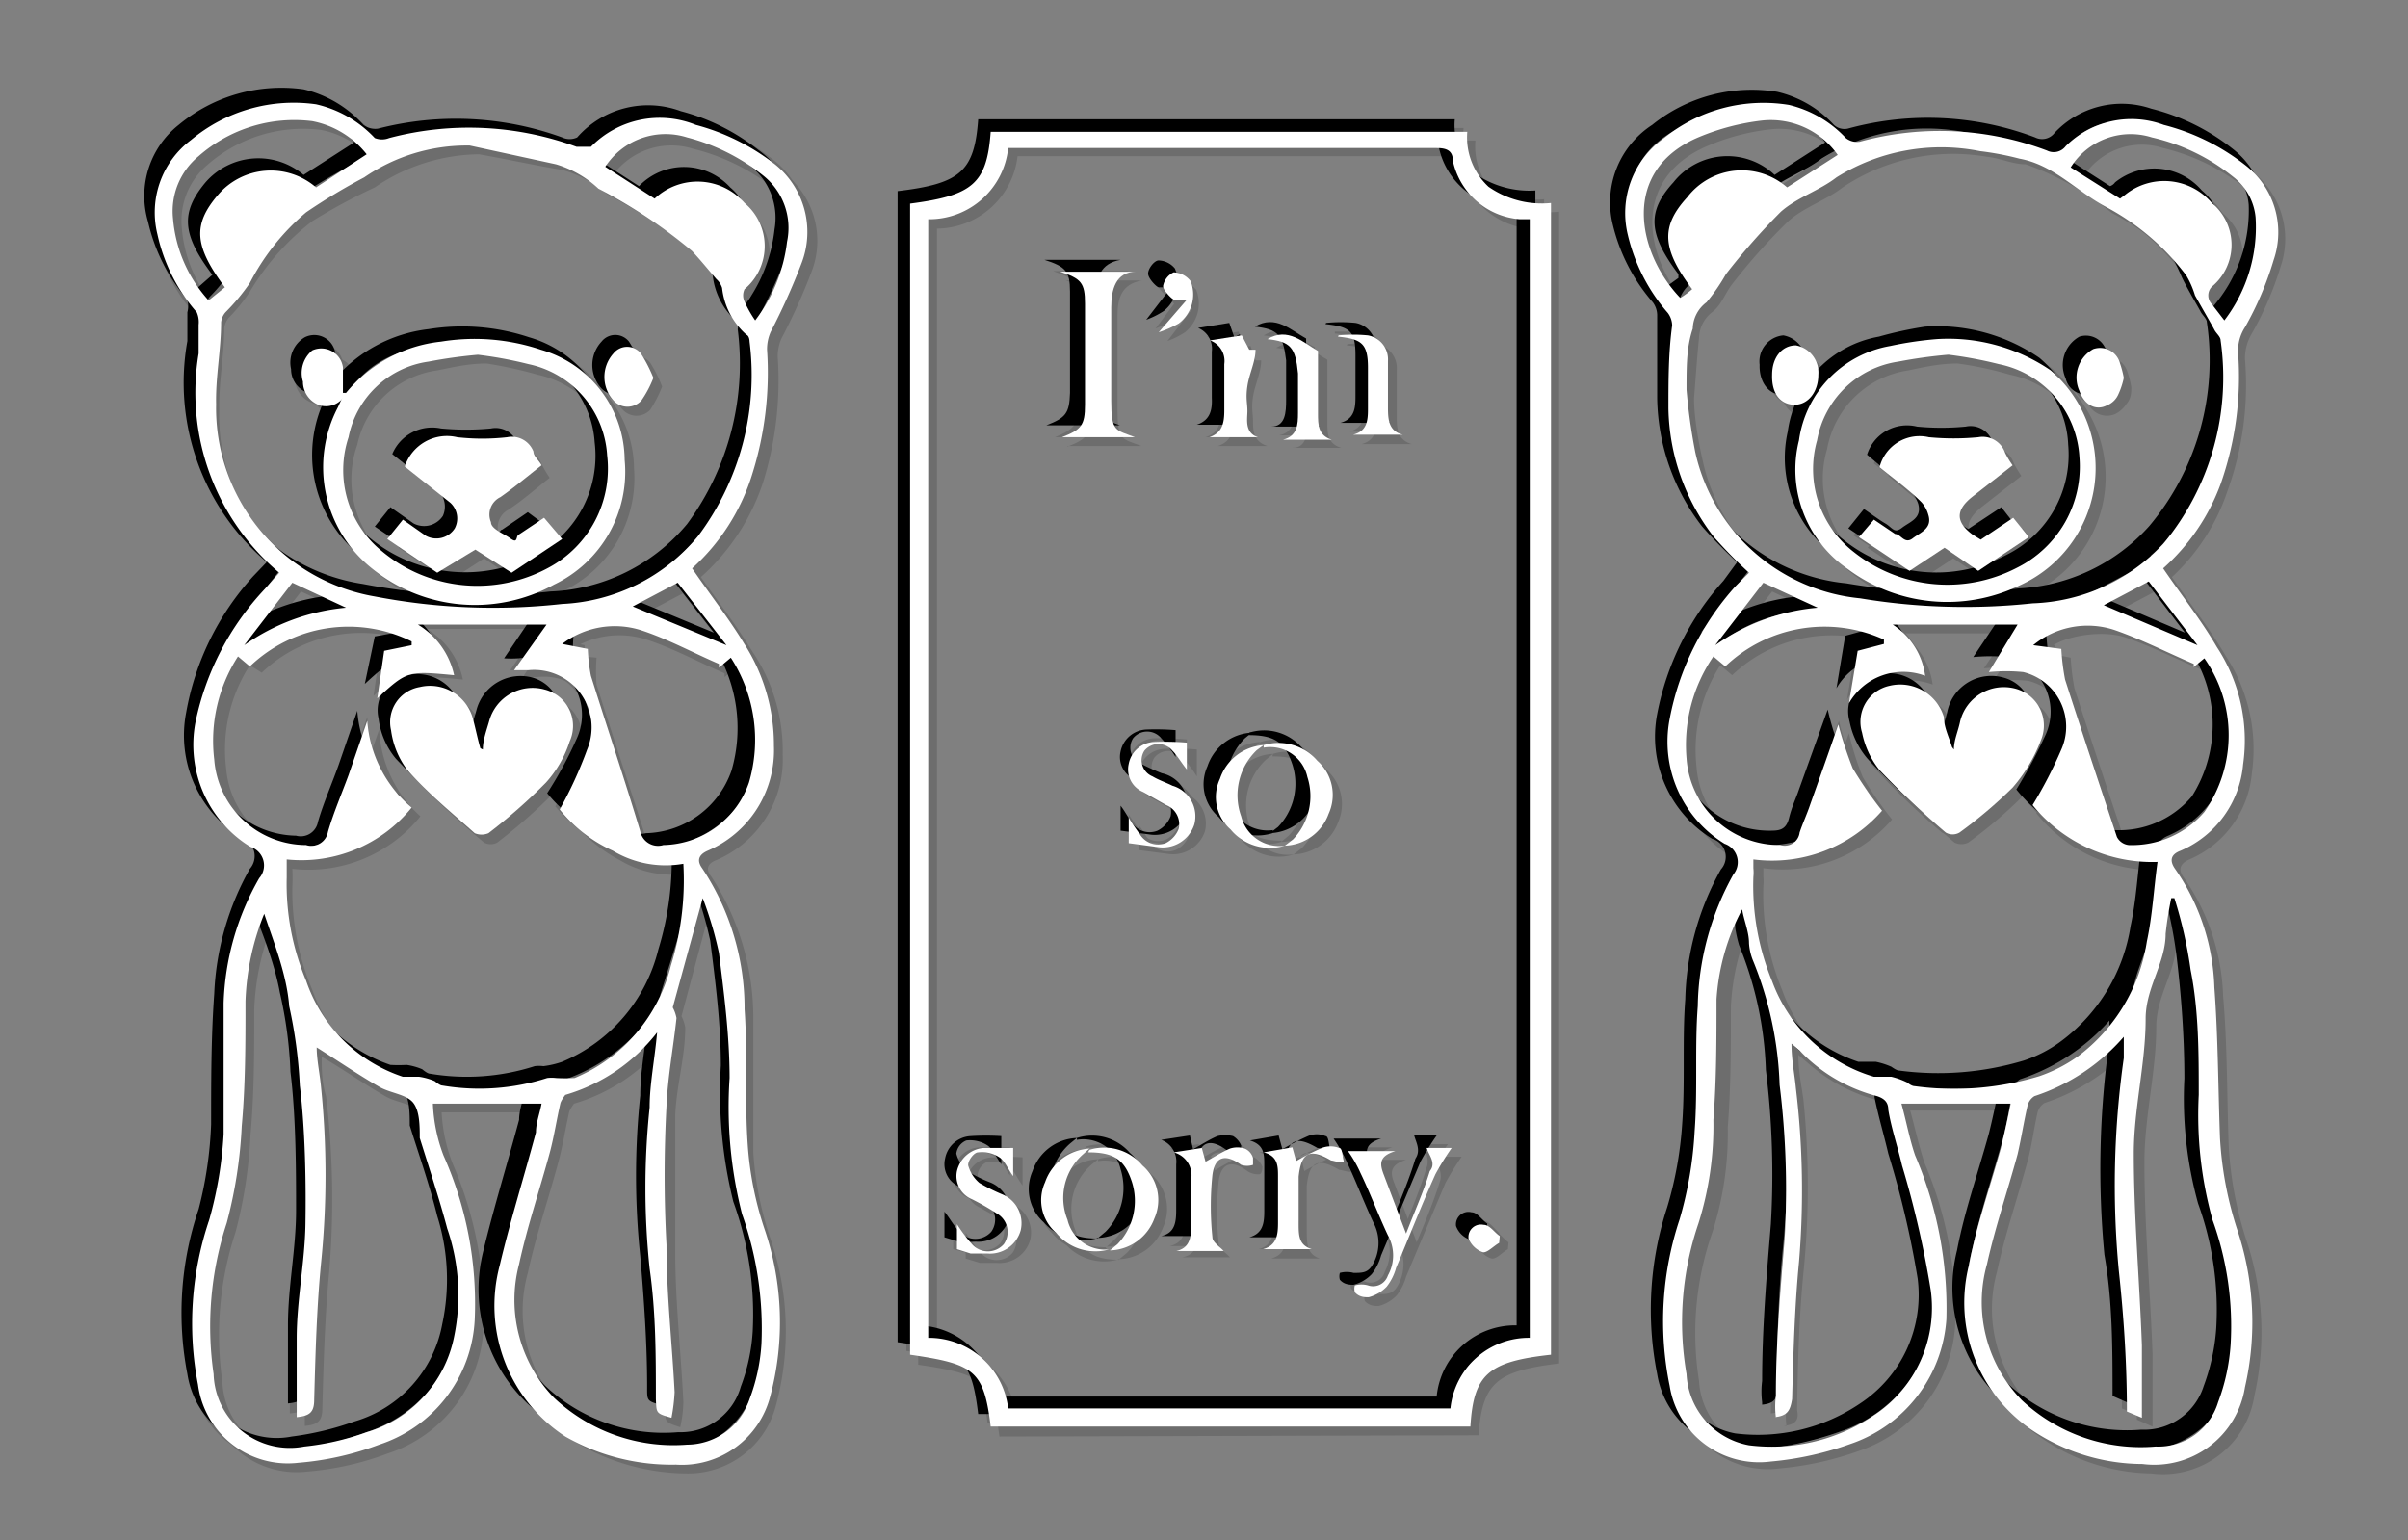 <svg xmlns="http://www.w3.org/2000/svg" viewBox="0 0 38.55 24.66"><rect x="0" y="0" width="38.55" height="24.66" fill="#808080" stroke="none"/><defs><style>.cls-1{isolation:isolate;}.cls-2{opacity:0.15;}.cls-2,.cls-3{mix-blend-mode:multiply;}.cls-4{fill:#fff;}</style></defs><title>convert-FIX-SVG-03</title><g class="cls-1"><g id="Layer_1" data-name="Layer 1"><g class="cls-2"><path d="M34.58,9c.3.44.61.83.86,1.26a2.76,2.76,0,0,1,.41,1.88,1.67,1.67,0,0,1-1,1.38c-.17.07-.19.17-.1.29a3.48,3.48,0,0,1,.63,1.9c.07.8.06,1.61.09,2.41a5.85,5.85,0,0,0,.28,1.49,4.62,4.62,0,0,1,.13,2.5,1.48,1.48,0,0,1-1.65,1.24,3.2,3.2,0,0,1-1.77-.56,2.46,2.46,0,0,1-1-2.63c.12-.63.34-1.25.51-1.87.07-.23.11-.47.16-.72H30.38c.08.29.14.57.23.84a6,6,0,0,1,.49,2.61,2.26,2.26,0,0,1-1.54,2,5.07,5.07,0,0,1-1.27.28,1.45,1.45,0,0,1-1.62-1.21,5.17,5.17,0,0,1,.17-2.67,6.59,6.59,0,0,0,.23-1.41c.05-.67,0-1.35.06-2A4.42,4.42,0,0,1,27.69,14a.31.31,0,0,0-.14-.5,1.92,1.92,0,0,1-.88-2,4.43,4.43,0,0,1,1.06-2.13c.07-.09.15-.17.23-.26a7.76,7.76,0,0,1-.57-.58,3.44,3.44,0,0,1-.72-2.06c0-.44,0-.89,0-1.33a.4.4,0,0,0-.07-.2A2.87,2.87,0,0,1,26,3.71a1.48,1.48,0,0,1,.57-1.56,2.54,2.54,0,0,1,2-.53,1.81,1.81,0,0,1,.92.54.26.26,0,0,0,.21,0,4.85,4.85,0,0,1,3,.14A.24.24,0,0,0,33,2.28a1.47,1.47,0,0,1,1.55-.39,3.44,3.44,0,0,1,1.3.64,1.37,1.37,0,0,1,.46,1.53,5.66,5.66,0,0,1-.46,1.08.71.71,0,0,0-.11.4,5,5,0,0,1-.28,2.11A3.37,3.37,0,0,1,34.58,9ZM26.92,6.18c0,.27.06.65.14,1a3.05,3.05,0,0,0,2.65,2.35,10.2,10.2,0,0,0,2.76.07,3,3,0,0,0,2.08-.95,4.13,4.13,0,0,0,.92-3.26c0-.06-.07-.11-.1-.17l-.3-.55c-.06-.1-.09-.23-.16-.33a4,4,0,0,0-1.3-1.09,4.6,4.6,0,0,0-1.38-.78c-.21,0-.41-.1-.62-.12a3.11,3.11,0,0,0-2.3.43,8.77,8.77,0,0,0-.89.54,9.71,9.71,0,0,0-.89,1c-.11.14-.17.33-.31.44a.58.58,0,0,0-.22.42C27,5.5,27,5.79,26.92,6.18Zm3.16,4.07v-.07a2.3,2.3,0,0,0-2.55.44l-.19-.17A2.53,2.53,0,0,0,27,12.09a1.5,1.5,0,0,0,1.5,1.39.25.25,0,0,0,.32-.2,4.28,4.28,0,0,1,.17-.46c.15-.45.31-.9.45-1.28a4.63,4.63,0,0,0,.22.7,5.54,5.54,0,0,0,.47.68A2.3,2.3,0,0,1,28,13.7a.35.35,0,0,0,0,.14c0,.05,0,.1,0,.14a4,4,0,0,0,.3,1.67,2.49,2.49,0,0,0,1.54,1.53c.09,0,.19,0,.28,0a1,1,0,0,1,.25.08s.08.06.12.06a4.61,4.61,0,0,0,2-.16,2,2,0,0,0,.61-.32A2.84,2.84,0,0,0,34.27,15c.09-.41.12-.84.17-1.27a2.43,2.43,0,0,1-2-.91,6.28,6.28,0,0,0,.47-.88.9.9,0,0,0-.6-1.24,2.88,2.88,0,0,0-.55,0l.51-.76h-2a1.18,1.18,0,0,1,.53.82,1,1,0,0,0-1.23.44l.14-.84Zm4.67,4.08-.07,0a5,5,0,0,0-.09.56c0,.47-.32.87-.32,1.36,0,.72-.19,1.44-.19,2.17,0,1,.09,2,.14,3.06,0,.37,0,.75,0,1.17l-.25-.1c0-.78,0-1.53-.13-2.27a15,15,0,0,1,.08-3.42c0-.11,0-.22,0-.33a3.17,3.17,0,0,1-1.43.94.21.21,0,0,0-.1.15c-.06.26-.1.53-.17.78-.16.59-.36,1.17-.49,1.77a2.23,2.23,0,0,0,.57,2.17,2.77,2.77,0,0,0,2.13.74,1,1,0,0,0,1-.7,3.22,3.22,0,0,0,.2-.92,5,5,0,0,0-.29-2,6.27,6.27,0,0,1-.22-2,19.56,19.56,0,0,0-.13-2A6.86,6.86,0,0,0,34.75,14.33Zm-6.4,8.3c0-.11,0-.22,0-.33,0-.84.07-1.68.14-2.52a14.6,14.6,0,0,0-.07-2.47,6,6,0,0,0-.44-2,2.14,2.14,0,0,1-.06-.27c0-.18-.07-.36-.11-.54A3.8,3.8,0,0,0,27.42,16c0,.64,0,1.28-.05,1.92a5.28,5.28,0,0,1-.24,1.67A4.74,4.74,0,0,0,26.92,22a1.21,1.21,0,0,0,1,1.14,2.92,2.92,0,0,0,2-.48,2,2,0,0,0,.92-2,15,15,0,0,0-.46-2c-.08-.3-.17-.6-.23-.9,0-.12-.05-.18-.18-.21a2.73,2.73,0,0,1-1.24-.74l-.13-.1c0,.26.05.48.08.7a13.7,13.7,0,0,1,0,2.79c-.07.73-.08,1.46-.1,2.2C28.6,22.52,28.57,22.61,28.35,22.63Zm4.55-12.3a2.52,2.52,0,0,0,.07.49c.26.84.54,1.68.83,2.52a.24.24,0,0,0,.18.13,1.52,1.52,0,0,0,1.25-.54,2.15,2.15,0,0,0,0-2.47l-.18.15,0-.06c-.42-.18-.84-.39-1.27-.54a1.35,1.35,0,0,0-1.3.24ZM28.55,2.94l.81-.52a1.31,1.31,0,0,0-1.21-.55,3.57,3.57,0,0,0-1,.26,1.49,1.49,0,0,0-.31,2.58l.18-.13s0,0,0,0c-.49-.65-.51-1-.09-1.48A1.11,1.11,0,0,1,28.55,2.94Zm7,2.14a2.38,2.38,0,0,0,.5-1.66.89.89,0,0,0-.35-.65,3.39,3.39,0,0,0-1.31-.63,1.11,1.11,0,0,0-1.29.48l.79.51L34,3.07a1,1,0,0,1,1.39.12.88.88,0,0,1,0,1.34.21.21,0,0,0,0,.28ZM34.34,9.25l-.72.38,1.5.64ZM29,9.68l-.87-.41-.77,1,0,0A3.27,3.27,0,0,1,29,9.68Z"/><path d="M11,9c.29.42.58.79.83,1.2a2.83,2.83,0,0,1,.48,1.64,1.75,1.75,0,0,1-1.06,1.69c-.15.06-.17.16-.08.28a4.11,4.11,0,0,1,.67,2.25c.05.72,0,1.44.06,2.16a5,5,0,0,0,.26,1.36,4.49,4.49,0,0,1,.09,2.69,1.44,1.44,0,0,1-1.51,1.08A3.44,3.44,0,0,1,9,22.9a2.51,2.51,0,0,1-1.08-2.69c.17-.72.39-1.43.59-2.14,0-.15.05-.3.08-.46H6.87a2.63,2.63,0,0,0,.18.83,5.86,5.86,0,0,1,.49,2.64A2.25,2.25,0,0,1,6,23.1a5.32,5.32,0,0,1-1.29.28,1.46,1.46,0,0,1-1.62-1.24,5.19,5.19,0,0,1,.18-2.65,6.33,6.33,0,0,0,.23-1.37c0-.69,0-1.4.06-2.09a4.34,4.34,0,0,1,.56-2,.32.32,0,0,0-.13-.5,1.93,1.93,0,0,1-.89-2A4.47,4.47,0,0,1,4.19,9.37l.22-.26A3.77,3.77,0,0,1,3.12,5.6c0-.15,0-.31,0-.46a.34.34,0,0,0-.08-.2A2.87,2.87,0,0,1,2.46,3.7,1.48,1.48,0,0,1,3,2.18a2.53,2.53,0,0,1,2-.56A1.78,1.78,0,0,1,6,2.15a.27.27,0,0,0,.23.06,4.93,4.93,0,0,1,3,.14.32.32,0,0,0,.24,0,1.53,1.53,0,0,1,1.66-.42,3.37,3.37,0,0,1,1.24.62,1.38,1.38,0,0,1,.45,1.6,9.59,9.59,0,0,1-.49,1.09.59.59,0,0,0,0,.29,5.67,5.67,0,0,1-.24,2A3.4,3.4,0,0,1,11,9ZM7.47,2.27a3,3,0,0,0-1.7.51,8,8,0,0,0-.93.57,4,4,0,0,0-.95,1.12,2.24,2.24,0,0,1-.34.42.51.51,0,0,0-.07.17c0,.43-.09.87-.08,1.3A3.09,3.09,0,0,0,6,9.5a10,10,0,0,0,3,.11,3,3,0,0,0,2.18-1.08,4.32,4.32,0,0,0,.81-3.11.25.25,0,0,0,0-.12,1.14,1.14,0,0,1-.4-.75s-.05-.1-.08-.14-.26-.3-.4-.44A7.76,7.76,0,0,0,9.52,2.91a2,2,0,0,0-.69-.39C8.38,2.45,7.92,2.36,7.47,2.27Zm-.94,10.6a2.3,2.3,0,0,1-2,.84,2.83,2.83,0,0,1,0,.29,4.06,4.06,0,0,0,.3,1.65,2.52,2.52,0,0,0,1.55,1.54,2.26,2.26,0,0,0,.26,0,1.29,1.29,0,0,1,.26.08s.07.06.11.06a3.53,3.53,0,0,0,1.68-.12.58.58,0,0,1,.14,0,1,1,0,0,0,.3,0,2.61,2.61,0,0,0,1.54-1.8,4.84,4.84,0,0,0,.21-1.62,1.71,1.71,0,0,1-1.13-.22,2.35,2.35,0,0,1-.86-.66A6.54,6.54,0,0,0,9.34,12a.91.91,0,0,0-.94-1.27H8.17l.52-.77H6.63a1.19,1.19,0,0,1,.58.81c-.73-.07-.75-.06-1.23.37l.11-.76.45-.08,0-.07A2.28,2.28,0,0,0,4,10.62l-.19-.17a2.55,2.55,0,0,0-.38,1.65,1.5,1.5,0,0,0,1.47,1.38.28.28,0,0,0,.35-.21c.09-.31.22-.61.33-.92s.2-.58.3-.87A2,2,0,0,0,6.53,12.87Zm4.19,3.21,0,0a.64.64,0,0,1,.06.18c-.05.47-.14.93-.16,1.4,0,.74-.05,1.48,0,2.22s.09,1.58.13,2.37a3,3,0,0,1,0,.41c-.26-.08-.24-.08-.25-.3,0-.7,0-1.4-.11-2.09a13.08,13.08,0,0,1,0-2.58c0-.38.08-.76.12-1.2a2.87,2.87,0,0,1-1.47,1,.22.22,0,0,0-.08.15c-.06.26-.1.52-.16.78-.16.6-.37,1.18-.5,1.79a2.23,2.23,0,0,0,.57,2.13,2.73,2.73,0,0,0,2.13.75,1.07,1.07,0,0,0,1-.73,3.28,3.28,0,0,0,.18-.88,5.29,5.29,0,0,0-.31-2.08,7.21,7.21,0,0,1-.2-2.18c0-.68-.09-1.36-.17-2a5.75,5.75,0,0,0-.26-.87ZM4.17,14.57a4.6,4.6,0,0,0-.3,1.4c0,.67,0,1.34-.06,2a7.45,7.45,0,0,1-.24,1.56,5.39,5.39,0,0,0-.21,2.39A1.24,1.24,0,0,0,4.82,23.1a4.24,4.24,0,0,0,1-.24,2,2,0,0,0,1.36-1.52,3.29,3.29,0,0,0-.12-1.73c-.12-.49-.3-1-.44-1.45,0-.19,0-.44-.11-.57s-.37-.14-.54-.24c-.33-.2-.64-.42-1-.63,0,.19,0,.41.06.63a13.2,13.2,0,0,1,0,2.81c-.07.73-.09,1.46-.1,2.2,0,.19-.07.25-.29.27,0-.43,0-.84,0-1.25,0-.61.13-1.23.13-1.84s0-1.48-.09-2.21a6.79,6.79,0,0,0-.16-1.28C4.53,15.54,4.33,15.06,4.17,14.57Zm5.19-4.24a1.91,1.91,0,0,0,0,.43c.26.83.54,1.66.8,2.49a.29.29,0,0,0,.36.23,1.52,1.52,0,0,0,1.38-1,2.43,2.43,0,0,0-.3-2l-.18.16v-.06A11.42,11.42,0,0,0,10.22,10a1.39,1.39,0,0,0-1.32.23ZM3.55,4.54c-.5-.65-.52-1-.12-1.47A1.11,1.11,0,0,1,5,2.94l.82-.52A1.45,1.45,0,0,0,5,1.88a2.32,2.32,0,0,0-1.82.56,1.17,1.17,0,0,0-.41,1,2.17,2.17,0,0,0,.57,1.31ZM12,5.07a2.7,2.7,0,0,0,.51-1.26,1.09,1.09,0,0,0-.38-1.05,3.39,3.39,0,0,0-1.28-.62,1.15,1.15,0,0,0-1.31.48l.79.5h0a1,1,0,0,1,1.43.07.9.9,0,0,1,0,1.38.24.24,0,0,0,0,.2A2,2,0,0,0,12,5.07Zm-.47,5.2-.78-1-.72.38Zm-6.09-.6-.86-.4-.77,1,0,0A3.35,3.35,0,0,1,5.48,9.67Z"/><path d="M15.81,22.78c-.12-.9-.27-1-1.3-1.15V3.2c1-.12,1.23-.31,1.29-1.15h7.63a1.1,1.1,0,0,0,.34.89,1.45,1.45,0,0,0,.95.25V21.63c-1,.12-1.23.31-1.29,1.15Zm-1-19.32v17.9a1.28,1.28,0,0,1,1.28,1.14h7.08a1.27,1.27,0,0,1,1.28-1.14V3.46l-.16,0A1.21,1.21,0,0,1,23.2,2.5c0-.17-.1-.2-.26-.2H16.09A1.29,1.29,0,0,1,14.8,3.46Z"/><path d="M31,5.37a2.83,2.83,0,0,1,1.83.51,2.06,2.06,0,0,1-.49,3.44,2.67,2.67,0,0,1-2.76-.27A1.89,1.89,0,0,1,28.77,7a1.78,1.78,0,0,1,1.45-1.52A6.33,6.33,0,0,1,31,5.37Zm.18.25c-.29,0-.55.06-.79.11A1.53,1.53,0,0,0,29.06,7a1.65,1.65,0,0,0,.59,1.78A2.39,2.39,0,0,0,32.26,9a1.79,1.79,0,0,0,1-1.77A1.6,1.6,0,0,0,32,5.78C31.7,5.7,31.4,5.67,31.14,5.62Z"/><path d="M28.31,6c0-.27.17-.47.38-.46a.43.43,0,0,1,.36.47.42.42,0,0,1-.37.47C28.46,6.46,28.31,6.25,28.31,6Z"/><path d="M33.92,6a1.38,1.38,0,0,1-.08.27.49.49,0,0,1-.18.17.34.34,0,0,1-.45-.23.53.53,0,0,1,.22-.68.34.34,0,0,1,.43.23A1.4,1.4,0,0,1,33.92,6Z"/><path d="M31.22,12c0-.15.07-.3.1-.45a.72.72,0,0,1,.9-.52.61.61,0,0,1,.4.83,2.23,2.23,0,0,1-.46.75,7.35,7.35,0,0,1-.85.72.24.24,0,0,1-.22,0,12.06,12.06,0,0,1-1.05-1,1.15,1.15,0,0,1-.28-.6A.57.57,0,0,1,30.2,11a.71.71,0,0,1,.86.49c.05.16.09.32.13.48Z"/><path d="M5.48,6.24A2.3,2.3,0,0,1,7,5.41a3.53,3.53,0,0,1,1.61.13A1.85,1.85,0,0,1,10,7.3a2,2,0,0,1-1.12,2,2.65,2.65,0,0,1-3-.32,2.08,2.08,0,0,1-.46-2.51,2,2,0,0,1,.1-.21Zm2.11-.62c-.29,0-.54.06-.79.11A1.52,1.52,0,0,0,5.52,6.92a1.68,1.68,0,0,0,.55,1.84A2.38,2.38,0,0,0,8.73,9a1.78,1.78,0,0,0,.93-1.8A1.61,1.61,0,0,0,8.41,5.77C8.13,5.69,7.84,5.67,7.59,5.62Z"/><path d="M5.49,6.23h0A.35.35,0,0,1,5,6.45a.42.42,0,0,1-.28-.39A.49.49,0,0,1,5,5.55a.34.34,0,0,1,.49.27,2,2,0,0,1,0,.42Z"/><path d="M10.4,6a3.21,3.21,0,0,1-.18.37.31.31,0,0,1-.45,0,.58.58,0,0,1,0-.75.28.28,0,0,1,.44,0A2.06,2.06,0,0,1,10.4,6Z"/><path d="M7.67,12c0-.15.07-.3.11-.45A.72.72,0,0,1,8.67,11a.62.62,0,0,1,.4.83,2,2,0,0,1-.39.67,9,9,0,0,1-.92.8.2.2,0,0,1-.21,0,10,10,0,0,1-1.07-1,1.33,1.33,0,0,1-.28-.64.58.58,0,0,1,.46-.7.72.72,0,0,1,.84.47c0,.17.09.34.13.51Z"/><path d="M16.89,7c.31-.13.37-.2.38-.52,0-.55,0-1.09,0-1.63,0-.33-.07-.39-.41-.51h1.22c-.33.06-.39.29-.39.57,0,.5,0,1,0,1.5s.07.46.39.59H16.89Z"/><path d="M22.79,18.32h.39a2.91,2.91,0,0,0-.25.42c-.22.5-.42,1-.63,1.5a1.4,1.4,0,0,1-.15.3.6.6,0,0,1-.3.17c-.06,0-.15,0-.22-.08a.2.2,0,0,1,0-.11.42.42,0,0,1,.22,0,.24.24,0,0,0,.32-.16.69.69,0,0,0,0-.64c-.15-.34-.28-.69-.43-1-.06-.12-.14-.23-.2-.35h.75c-.27.08-.25.22-.19.37l.37.95c.14-.36.27-.66.37-1C22.89,18.56,22.81,18.43,22.79,18.32Z"/><path d="M18.73,18.39l.46-.07.06.22a2.75,2.75,0,0,1,.38-.2.42.42,0,0,1,.25,0,.32.32,0,0,1,.13.15s0,.12-.05.12a.32.32,0,0,1-.19-.05c-.24-.18-.42-.14-.46.16a6.79,6.79,0,0,0,0,1c0,.08.12.15.18.23h-.76c.24-.06.24-.24.24-.43V18.8C19,18.62,18.92,18.47,18.73,18.39Z"/><path d="M20.93,20h-.78c.22-.06.24-.23.24-.42v-.74c0-.17,0-.32-.23-.39l.47-.08.06.22a2.63,2.63,0,0,1,.41-.21.4.4,0,0,1,.28,0s0,.12.06.19-.15.05-.2,0c-.34-.2-.48-.14-.52.26,0,.23,0,.46,0,.7A.35.35,0,0,0,20.93,20Z"/><path d="M19,11.84l0,.43a1.56,1.56,0,0,0-.23-.31.28.28,0,0,0-.44,0c-.1.15-.06.3.12.41l.33.15a.52.52,0,0,1,.35.62.53.53,0,0,1-.6.36l-.46-.06v-.4a3.15,3.15,0,0,0,.19.27.33.33,0,0,0,.41.13.42.42,0,0,0,.2-.23.32.32,0,0,0-.2-.38l-.37-.2a.39.39,0,0,1-.22-.46.42.42,0,0,1,.4-.35A4.17,4.17,0,0,1,19,11.84Z"/><path d="M15.26,20v-.41a3,3,0,0,0,.24.32.35.35,0,0,0,.51,0,.34.34,0,0,0-.11-.5c-.12-.09-.27-.15-.4-.23a.39.39,0,0,1-.23-.45.44.44,0,0,1,.41-.36,3.92,3.92,0,0,1,.49,0l0,.45c-.09-.12-.13-.24-.22-.29a.52.52,0,0,0-.34-.09.27.27,0,0,0-.15.21.43.43,0,0,0,.17.28,2.42,2.42,0,0,0,.36.18.5.5,0,0,1,.3.59.5.5,0,0,1-.53.36,2.48,2.48,0,0,1-.27,0Z"/><path d="M20.09,7H19.3c.22-.07.25-.24.24-.44V5.78a.35.35,0,0,0-.22-.39l.51-.08.07.24.09,0s0,0,0,0c0,.19-.1.39-.13.58a2.67,2.67,0,0,0,0,.4C19.86,6.7,19.86,6.87,20.09,7Z"/><path d="M20.23,5.37c.33-.2.58.07.82.19,0,.3,0,.64,0,1,0,.18,0,.34.21.41h-.78c.23-.05.24-.23.24-.42V5.88C20.68,5.5,20.61,5.41,20.23,5.37Z"/><path d="M21.37,5.31c.16,0,.32,0,.47,0a.39.39,0,0,1,.32.42q0,.36,0,.72c0,.19,0,.39.24.46h-.79c.24-.07.23-.27.23-.47s0-.4,0-.61c0-.39-.09-.46-.47-.49Z"/><path d="M20.18,11.88a.8.8,0,0,1,.85.24.73.73,0,0,1,.19.85.78.78,0,0,1-.71.51h0l.12-.1a1,1,0,0,0,.23-1,.61.61,0,0,0-.7-.47Z"/><path d="M17.38,18.36a.8.8,0,0,1,.85.24.74.74,0,0,1,.19.85.78.78,0,0,1-.7.51h0l.12-.11a1,1,0,0,0,.24-1,.62.62,0,0,0-.7-.47Z"/><path d="M20.51,13.48a.82.82,0,0,1-.86-.25.71.71,0,0,1-.18-.82.78.78,0,0,1,.71-.53h0l-.1.09A.94.94,0,0,0,19.82,13c.11.34.3.46.7.46Z"/><path d="M17.72,20a.81.81,0,0,1-.87-.25.71.71,0,0,1-.18-.81.8.8,0,0,1,.71-.54h0l-.11.09A1,1,0,0,0,17,19.5c.11.34.3.46.7.47Z"/><path d="M18.5,5.26l.39-.52c-.11,0-.17,0-.2,0s-.17-.14-.17-.22.1-.21.17-.21a.33.33,0,0,1,.26.14.58.58,0,0,1-.18.68A2.62,2.62,0,0,1,18.5,5.26Z"/><path d="M24,19.84c-.09.05-.19.16-.27.15a.32.32,0,0,1-.22-.22.19.19,0,0,1,.24-.22c.09,0,.17.12.25.19Z"/><path d="M30,7.42a.67.67,0,0,1,.8-.45,4.07,4.07,0,0,0,.78,0,.37.37,0,0,1,.43.25,2.12,2.12,0,0,0,.12.2l-.64.51c-.28.22-.27.4,0,.6l.14.09.52-.36.24.31-.8.54-.54-.37-.57.37-.81-.54L30,8.26c.12.08.22.16.34.23s.14.17.27.07.32-.15.26-.37A.4.4,0,0,0,30.73,8Z"/><path d="M8.9,8.57l-.8.54-.55-.37L7,9.11l-.81-.54.25-.31.38.26a.35.35,0,0,0,.46-.12A.36.36,0,0,0,7.19,8l-.72-.58v0A.69.69,0,0,1,7.26,7a3.57,3.57,0,0,0,.8,0,.37.37,0,0,1,.42.23,1.79,1.79,0,0,0,.13.22c-.22.18-.43.36-.66.52a.32.32,0,0,0-.15.39c0,.11.2.19.31.26s.09,0,.13,0,.26-.19.42-.29Z"/><path d="M34.77,9.24c.3.44.61.83.86,1.26a2.72,2.72,0,0,1,.42,1.88,1.66,1.66,0,0,1-1,1.38c-.16.07-.18.17-.09.29a3.51,3.51,0,0,1,.63,1.9c.07.8.06,1.61.09,2.41a5.94,5.94,0,0,0,.28,1.49,4.62,4.62,0,0,1,.13,2.5,1.48,1.48,0,0,1-1.65,1.24A3.18,3.18,0,0,1,32.65,23a2.46,2.46,0,0,1-1-2.63c.12-.63.34-1.25.51-1.87.06-.23.11-.48.16-.72H30.58c.08.29.14.57.23.84a6.16,6.16,0,0,1,.49,2.61,2.27,2.27,0,0,1-1.54,2,5.07,5.07,0,0,1-1.27.28,1.45,1.45,0,0,1-1.62-1.21A5.27,5.27,0,0,1,27,19.7a6,6,0,0,0,.24-1.41c.05-.67,0-1.35.06-2a4.35,4.35,0,0,1,.56-2.08.3.3,0,0,0-.14-.49,1.92,1.92,0,0,1-.88-2,4.43,4.43,0,0,1,1.06-2.13c.07-.09.15-.17.22-.27-.19-.19-.39-.37-.56-.57a3.44,3.44,0,0,1-.72-2.06c0-.44,0-.89.05-1.33a.35.35,0,0,0-.07-.2,2.94,2.94,0,0,1-.64-1.24,1.48,1.48,0,0,1,.58-1.56,2.54,2.54,0,0,1,2-.53,1.79,1.79,0,0,1,.91.53.25.25,0,0,0,.22.06,4.85,4.85,0,0,1,3,.14.25.25,0,0,0,.31-.07,1.47,1.47,0,0,1,1.55-.39,3.44,3.44,0,0,1,1.3.64,1.37,1.37,0,0,1,.46,1.53,5.31,5.31,0,0,1-.46,1.07.77.77,0,0,0-.11.41,5,5,0,0,1-.28,2.11A3.3,3.3,0,0,1,34.77,9.24ZM27.12,6.38c0,.27.06.65.14,1A3,3,0,0,0,29.9,9.73a9.9,9.9,0,0,0,2.77.08,3,3,0,0,0,2.08-1,4.13,4.13,0,0,0,.92-3.26c0-.06-.07-.11-.1-.17s-.21-.36-.3-.55a3.36,3.36,0,0,0-.16-.33,3.89,3.89,0,0,0-1.3-1.09,4.6,4.6,0,0,0-1.38-.78c-.21,0-.41-.1-.62-.12A3.18,3.18,0,0,0,29.5,3c-.27.21-.63.32-.88.55a9.71,9.71,0,0,0-.89,1c-.11.14-.17.33-.31.44a.54.54,0,0,0-.22.42C27.17,5.7,27.15,6,27.12,6.38Zm3.16,4.07v-.07a2.31,2.31,0,0,0-2.55.43l-.19-.16a2.52,2.52,0,0,0-.38,1.63,1.51,1.51,0,0,0,1.5,1.4c.15,0,.27,0,.32-.2s.11-.31.16-.46l.46-1.28a4.63,4.63,0,0,0,.22.7,5.54,5.54,0,0,0,.47.68,2.31,2.31,0,0,1-2.06.78c0,.06,0,.1,0,.14a.7.7,0,0,1,0,.14,4,4,0,0,0,.3,1.67,2.49,2.49,0,0,0,1.54,1.53c.08,0,.19,0,.28,0a1.21,1.21,0,0,1,.25.08s.08.06.12.06a4.76,4.76,0,0,0,2-.16,2.1,2.1,0,0,0,.61-.32,2.84,2.84,0,0,0,1.1-1.84c.09-.41.11-.84.17-1.27a2.43,2.43,0,0,1-2-.91,8.42,8.42,0,0,0,.47-.88.9.9,0,0,0-.6-1.24,2.92,2.92,0,0,0-.56,0l.51-.76h-2a1.15,1.15,0,0,1,.52.82,1,1,0,0,0-1.22.44l.14-.84ZM35,14.52l-.07,0a5,5,0,0,0-.09.56c0,.47-.32.86-.32,1.36,0,.72-.19,1.44-.19,2.17,0,1,.09,2,.13,3.06,0,.37,0,.75,0,1.17l-.25-.11c0-.77-.05-1.52-.13-2.26a14.49,14.49,0,0,1,.08-3.42c0-.11,0-.22,0-.33a3.28,3.28,0,0,1-1.43.94.25.25,0,0,0-.11.15c-.06.26-.09.52-.16.78-.16.59-.36,1.17-.49,1.77a2.25,2.25,0,0,0,.56,2.17,2.81,2.81,0,0,0,2.14.74,1,1,0,0,0,1-.7,3.3,3.3,0,0,0,.2-.92,5,5,0,0,0-.29-2,6.27,6.27,0,0,1-.22-2c0-.67,0-1.35-.13-2A7.27,7.27,0,0,0,35,14.52Zm-6.4,8.31a1.37,1.37,0,0,1,0-.34c0-.83.07-1.67.14-2.51a13.58,13.58,0,0,0-.08-2.47,5.75,5.75,0,0,0-.43-2,2.14,2.14,0,0,1-.06-.27c0-.18-.08-.36-.11-.54a3.76,3.76,0,0,0-.35,1.42c0,.65,0,1.29-.05,1.93a5.21,5.21,0,0,1-.24,1.66,4.9,4.9,0,0,0-.22,2.4,1.23,1.23,0,0,0,1,1.14,2.92,2.92,0,0,0,2-.48,2.08,2.08,0,0,0,.92-2,15.09,15.09,0,0,0-.47-2c-.07-.3-.16-.6-.22-.9,0-.12-.05-.18-.18-.21A2.77,2.77,0,0,1,28.92,17l-.13-.11c0,.27.05.49.08.71a13.7,13.7,0,0,1,0,2.79c-.07.73-.09,1.46-.1,2.19C28.8,22.72,28.76,22.81,28.55,22.83Zm4.55-12.3a3.65,3.65,0,0,0,.06.49c.27.84.55,1.68.83,2.52a.26.26,0,0,0,.19.13,1.52,1.52,0,0,0,1.25-.54,2.15,2.15,0,0,0,0-2.47l-.17.15,0-.06c-.43-.18-.84-.39-1.27-.54s-1.15,0-1.3.24ZM28.75,3.14l.81-.52a1.31,1.31,0,0,0-1.21-.55,3.57,3.57,0,0,0-1,.26c-1.29.54-1,1.86-.31,2.58l.18-.13s0,0,0-.06c-.48-.64-.51-1-.08-1.47A1.1,1.1,0,0,1,28.75,3.14Zm7,2.14a2.4,2.4,0,0,0,.5-1.66A.9.9,0,0,0,35.93,3a3.35,3.35,0,0,0-1.3-.63,1.11,1.11,0,0,0-1.29.48l.79.5a.19.19,0,0,0,.07-.06,1,1,0,0,1,1.39.13.87.87,0,0,1,0,1.34.21.21,0,0,0,0,.28ZM34.54,9.45l-.72.38,1.5.64Zm-5.3.43-.87-.41-.77,1,0,0A3.27,3.27,0,0,1,29.24,9.88Z"/><path d="M11.22,9.24c.29.41.58.79.83,1.2a2.83,2.83,0,0,1,.48,1.64,1.75,1.75,0,0,1-1.06,1.69c-.16.06-.17.16-.08.27a4.15,4.15,0,0,1,.67,2.26c0,.72,0,1.44,0,2.16a5.38,5.38,0,0,0,.27,1.36,4.57,4.57,0,0,1,.09,2.69A1.45,1.45,0,0,1,11,23.59a3.52,3.52,0,0,1-1.77-.49,2.52,2.52,0,0,1-1.08-2.7c.17-.71.39-1.42.58-2.13,0-.15.06-.3.09-.46H7.07a2.63,2.63,0,0,0,.18.83,6,6,0,0,1,.49,2.63,2.22,2.22,0,0,1-1.53,2,4.74,4.74,0,0,1-1.29.29,1.45,1.45,0,0,1-1.61-1.25,5.16,5.16,0,0,1,.18-2.64,6.33,6.33,0,0,0,.23-1.37c0-.7,0-1.4.06-2.09a4.31,4.31,0,0,1,.56-2,.31.31,0,0,0-.13-.5,1.91,1.91,0,0,1-.89-2A4.38,4.38,0,0,1,4.39,9.57l.22-.26A3.77,3.77,0,0,1,3.32,5.8c0-.15.05-.31.05-.46a.39.39,0,0,0-.08-.2,2.91,2.91,0,0,1-.63-1.25A1.45,1.45,0,0,1,3.2,2.38a2.57,2.57,0,0,1,2-.57,1.87,1.87,0,0,1,.94.54.27.27,0,0,0,.23.06,5,5,0,0,1,3,.13.28.28,0,0,0,.24,0,1.51,1.51,0,0,1,1.66-.42,3.37,3.37,0,0,1,1.24.62A1.37,1.37,0,0,1,13,4.33a9.59,9.59,0,0,1-.49,1.09.72.72,0,0,0-.06.29,5.49,5.49,0,0,1-.23,2A3.49,3.49,0,0,1,11.22,9.24ZM7.67,2.47A3,3,0,0,0,6,3,9.55,9.55,0,0,0,5,3.54a4,4,0,0,0-1,1.13,2.72,2.72,0,0,1-.34.42.33.33,0,0,0-.07.16c0,.44-.09.87-.08,1.31A3.06,3.06,0,0,0,6.15,9.69a10,10,0,0,0,3,.12,3,3,0,0,0,2.18-1.08,4.33,4.33,0,0,0,.81-3.12.28.28,0,0,0,0-.11,1.14,1.14,0,0,1-.4-.75s0-.1-.09-.14a5.34,5.34,0,0,0-.39-.44A7.76,7.76,0,0,0,9.72,3.11,1.82,1.82,0,0,0,9,2.72C8.58,2.65,8.12,2.55,7.67,2.47Zm-.94,10.6a2.3,2.3,0,0,1-2.05.84,2.81,2.81,0,0,1,0,.29A4.07,4.07,0,0,0,5,15.85a2.5,2.5,0,0,0,1.55,1.54,2.26,2.26,0,0,0,.26,0,1,1,0,0,1,.25.07c.05,0,.08.07.12.07a3.55,3.55,0,0,0,1.68-.12.58.58,0,0,1,.14,0,1.45,1.45,0,0,0,.3,0,2.63,2.63,0,0,0,1.54-1.8,4.87,4.87,0,0,0,.21-1.63,1.64,1.64,0,0,1-1.13-.21A2.35,2.35,0,0,1,9.06,13a6.54,6.54,0,0,0,.48-.89.91.91,0,0,0-.94-1.27H8.37l.52-.77H6.83a1.22,1.22,0,0,1,.58.81c-.73-.07-.75-.07-1.23.37l.11-.76.44-.08v-.07a2.3,2.3,0,0,0-2.54.43L4,10.65a2.49,2.49,0,0,0-.38,1.65,1.5,1.5,0,0,0,1.47,1.38.28.28,0,0,0,.35-.22c.09-.31.22-.6.33-.91l.3-.87A2,2,0,0,0,6.73,13.07Zm4.18,3.2h0a.64.64,0,0,1,.06.18c0,.47-.14.93-.16,1.4,0,.74,0,1.48,0,2.22s.09,1.58.13,2.37a2,2,0,0,1-.05.41c-.25-.08-.24-.08-.24-.31,0-.69-.05-1.39-.11-2.09a12.27,12.27,0,0,1,0-2.57c0-.38.08-.76.12-1.21a2.89,2.89,0,0,1-1.47,1s-.07.09-.08.14c-.06.27-.1.53-.17.79-.16.6-.36,1.18-.49,1.78A2.25,2.25,0,0,0,9,22.55a2.76,2.76,0,0,0,2.14.75,1,1,0,0,0,1-.73,3,3,0,0,0,.19-.88A5.29,5.29,0,0,0,12,19.61a7.24,7.24,0,0,1-.2-2.18c0-.68-.09-1.36-.17-2a6.23,6.23,0,0,0-.26-.88Zm-6.54-1.5a4.07,4.07,0,0,0-.3,1.4c0,.67,0,1.34-.06,2a7.45,7.45,0,0,1-.24,1.56,5.25,5.25,0,0,0-.21,2.39A1.24,1.24,0,0,0,5,23.3a4.71,4.71,0,0,0,1-.24,2,2,0,0,0,1.36-1.52,3.39,3.39,0,0,0-.12-1.73c-.12-.49-.3-1-.44-1.45-.05-.19,0-.44-.11-.57s-.37-.14-.54-.25c-.33-.19-.64-.41-1-.62,0,.19,0,.41.07.63a13.88,13.88,0,0,1,.05,2.81c-.07.73-.09,1.46-.11,2.19,0,.2-.07.26-.28.28,0-.43,0-.84,0-1.25,0-.62.13-1.23.13-1.84s0-1.48-.09-2.22a6.8,6.8,0,0,0-.17-1.27C4.73,15.74,4.53,15.25,4.37,14.77Zm5.18-4.24a2.82,2.82,0,0,0,0,.43c.26.83.54,1.66.8,2.49a.29.29,0,0,0,.36.23,1.52,1.52,0,0,0,1.38-1,2.47,2.47,0,0,0-.3-2l-.19.16,0-.06c-.42-.18-.82-.4-1.25-.54a1.42,1.42,0,0,0-1.32.24ZM3.74,4.74c-.49-.65-.51-1-.11-1.48A1.12,1.12,0,0,1,5.2,3.14L6,2.62a1.4,1.4,0,0,0-.86-.54,2.32,2.32,0,0,0-1.82.56,1.17,1.17,0,0,0-.41,1,2.17,2.17,0,0,0,.57,1.31Zm8.49.53A2.5,2.5,0,0,0,12.74,4a1.06,1.06,0,0,0-.37-1,3.39,3.39,0,0,0-1.28-.62,1.16,1.16,0,0,0-1.31.47l.79.51h0A1,1,0,0,1,12,3.38a.9.9,0,0,1,0,1.38A.24.24,0,0,0,12,5,1.86,1.86,0,0,0,12.23,5.27Zm-.46,5.2-.78-1-.72.38Zm-6.09-.6-.86-.4-.77,1,0,0A3.35,3.35,0,0,1,5.68,9.87Z"/><path d="M16,23c-.12-.9-.27-1-1.3-1.15V3.4c1-.12,1.23-.31,1.29-1.15h7.63a1.07,1.07,0,0,0,.34.88,1.46,1.46,0,0,0,1,.26V21.83c-1,.12-1.23.31-1.29,1.15ZM15,3.66v17.9a1.28,1.28,0,0,1,1.28,1.14h7.08a1.27,1.27,0,0,1,1.28-1.14V3.66l-.16,0A1.22,1.22,0,0,1,23.4,2.7c0-.17-.1-.2-.26-.2H16.29A1.31,1.31,0,0,1,15,3.66Z"/><path d="M31.16,5.57a2.89,2.89,0,0,1,1.83.5,2.06,2.06,0,0,1-.49,3.44,2.65,2.65,0,0,1-2.76-.26,1.92,1.92,0,0,1-.78-2,1.79,1.79,0,0,1,1.46-1.52A6,6,0,0,1,31.16,5.57Zm.18.25c-.29,0-.55.06-.79.11a1.55,1.55,0,0,0-1.3,1.26A1.67,1.67,0,0,0,29.85,9a2.37,2.37,0,0,0,2.6.25,1.79,1.79,0,0,0,1-1.77A1.58,1.58,0,0,0,32.18,6,5.6,5.6,0,0,0,31.34,5.82Z"/><path d="M28.51,6.18a.42.42,0,0,1,.38-.47.44.44,0,0,1,.36.47c0,.27-.16.48-.38.48S28.5,6.45,28.51,6.18Z"/><path d="M34.12,6.2c0,.08,0,.18-.08.27a.46.46,0,0,1-.18.16.33.33,0,0,1-.45-.23.52.52,0,0,1,.22-.67.34.34,0,0,1,.43.23A1.4,1.4,0,0,1,34.12,6.2Z"/><path d="M31.42,12.16c0-.15.07-.3.1-.45a.72.72,0,0,1,.9-.52.61.61,0,0,1,.4.83,2.41,2.41,0,0,1-.46.75,7.35,7.35,0,0,1-.85.72.25.25,0,0,1-.22,0,12.06,12.06,0,0,1-1.05-1,1.3,1.3,0,0,1-.29-.6.6.6,0,0,1,.45-.75.71.71,0,0,1,.86.5c0,.16.08.32.13.48Z"/><path d="M5.68,6.43A2.33,2.33,0,0,1,7.2,5.61a3.39,3.39,0,0,1,1.61.13A1.85,1.85,0,0,1,10.15,7.5,2,2,0,0,1,9,9.47a2.64,2.64,0,0,1-3-.33,2.07,2.07,0,0,1-.46-2.5,2,2,0,0,1,.1-.21Zm2.11-.61c-.29,0-.54.06-.79.11A1.52,1.52,0,0,0,5.72,7.12,1.68,1.68,0,0,0,6.27,9a2.4,2.4,0,0,0,2.65.26,1.79,1.79,0,0,0,.94-1.8A1.59,1.59,0,0,0,8.61,6,6.82,6.82,0,0,0,7.79,5.82Z"/><path d="M5.69,6.43s0,0,0,0-.22.26-.42.2A.4.4,0,0,1,5,6.26a.47.47,0,0,1,.22-.51A.34.34,0,0,1,5.67,6a2.81,2.81,0,0,1,0,.41Z"/><path d="M10.6,6.19a2.12,2.12,0,0,1-.19.37.3.3,0,0,1-.44,0,.55.55,0,0,1,0-.75.28.28,0,0,1,.44,0A2.06,2.06,0,0,1,10.6,6.19Z"/><path d="M7.87,12.15c0-.15.07-.3.1-.45a.73.73,0,0,1,.9-.51.62.62,0,0,1,.4.83,2,2,0,0,1-.39.66,8.88,8.88,0,0,1-.92.81.22.22,0,0,1-.21,0,12.56,12.56,0,0,1-1.07-1,1.24,1.24,0,0,1-.28-.64.57.57,0,0,1,.46-.7.72.72,0,0,1,.84.47c0,.17.09.34.13.51Z"/><path d="M17.09,7.15c.31-.12.37-.19.38-.52V5c0-.33-.07-.4-.41-.51h1.22c-.33.06-.39.29-.39.57,0,.5,0,1,0,1.5s.07.46.38.58H17.09Z"/><path d="M23,18.52h.4a4.28,4.28,0,0,0-.26.42l-.63,1.5a.85.85,0,0,1-.15.3.61.61,0,0,1-.29.17c-.06,0-.15,0-.22-.08a.2.2,0,0,1,0-.11.42.42,0,0,1,.22,0c.15,0,.24,0,.32-.16a.69.69,0,0,0,0-.64c-.16-.34-.29-.69-.44-1a2.43,2.43,0,0,0-.2-.35h.76c-.27.08-.25.22-.19.37l.36.95c.15-.36.28-.67.38-1C23.09,18.76,23,18.63,23,18.52Z"/><path d="M18.93,18.59l.46-.07.06.22a3.41,3.41,0,0,1,.38-.21.53.53,0,0,1,.25,0,.32.32,0,0,1,.13.15s0,.12-.05.12a.3.3,0,0,1-.19-.05c-.24-.18-.42-.14-.46.16a4.86,4.86,0,0,0,0,1c0,.08.12.15.18.22h-.76c.24-.05.24-.23.24-.42V19C19.15,18.82,19.12,18.67,18.93,18.59Z"/><path d="M21.13,20.15h-.78c.22-.06.24-.23.24-.42V19c0-.17,0-.32-.23-.39l.47-.08.05.22a4,4,0,0,1,.41-.21.35.35,0,0,1,.28,0c.05,0,.05.12.07.19s-.15,0-.2,0c-.34-.2-.48-.14-.52.26,0,.23,0,.46,0,.69S20.92,20.08,21.13,20.15Z"/><path d="M19.16,12l0,.43a1.82,1.82,0,0,0-.23-.3.29.29,0,0,0-.45,0,.28.28,0,0,0,.13.41,3.31,3.31,0,0,0,.33.15.52.52,0,0,1,.35.62.54.54,0,0,1-.6.36l-.46-.06v-.4c.07.09.12.19.18.27a.34.34,0,0,0,.41.13.4.4,0,0,0,.21-.23.33.33,0,0,0-.2-.38l-.37-.21a.39.39,0,0,1-.23-.45.44.44,0,0,1,.41-.35A3.92,3.92,0,0,1,19.16,12Z"/><path d="M15.46,20.15v-.41c.09.11.15.23.24.32a.34.34,0,0,0,.51,0,.34.34,0,0,0-.11-.49c-.13-.09-.27-.15-.4-.23a.39.39,0,0,1-.23-.45.44.44,0,0,1,.41-.36,3.92,3.92,0,0,1,.49,0l0,.45c-.09-.12-.13-.24-.22-.3a.51.51,0,0,0-.34-.08.26.26,0,0,0-.16.21.53.53,0,0,0,.18.28,2,2,0,0,0,.36.18.5.5,0,0,1,.3.59.51.51,0,0,1-.53.36l-.27,0Z"/><path d="M20.29,7.14H19.5c.21-.07.25-.23.24-.43V6a.36.36,0,0,0-.22-.38l.5-.08.08.23.09,0s0,0,0,0c0,.19-.1.39-.13.58s0,.27,0,.4S20.06,7.07,20.29,7.14Z"/><path d="M20.43,5.57c.33-.2.58.06.82.19,0,.3,0,.63,0,1,0,.18,0,.34.22.41h-.78c.23,0,.24-.23.24-.43s0-.42,0-.63C20.88,5.7,20.8,5.61,20.43,5.57Z"/><path d="M21.57,5.51a2.42,2.42,0,0,1,.47,0,.39.39,0,0,1,.32.42v.72c0,.19,0,.39.24.46h-.8c.25-.07.24-.28.24-.47s0-.41,0-.61c0-.39-.09-.46-.48-.5Z"/><path d="M20.38,12.07a.8.8,0,0,1,.85.25.73.73,0,0,1,.19.85.79.79,0,0,1-.71.51h0l.13-.1a1,1,0,0,0,.23-1c-.12-.36-.29-.47-.7-.47Z"/><path d="M17.58,18.56a.8.8,0,0,1,.85.24.73.73,0,0,1,.19.85.78.78,0,0,1-.7.51h0l.12-.1a1,1,0,0,0,.24-1,.61.61,0,0,0-.7-.47Z"/><path d="M20.71,13.68a.8.8,0,0,1-.86-.26.69.69,0,0,1-.18-.81.79.79,0,0,1,.71-.54h0l-.11.09A1,1,0,0,0,20,13.21a.63.63,0,0,0,.7.47Z"/><path d="M17.92,20.16a.83.83,0,0,1-.87-.25.71.71,0,0,1-.18-.82.78.78,0,0,1,.71-.53h0l-.11.09a.94.94,0,0,0-.25,1.06c.11.34.3.46.7.46Z"/><path d="M18.69,5.46l.4-.52c-.11,0-.17,0-.2,0s-.17-.14-.17-.22.1-.21.17-.21a.35.35,0,0,1,.26.13.59.59,0,0,1-.18.68A1.36,1.36,0,0,1,18.69,5.46Z"/><path d="M24.14,20c-.09.05-.18.16-.26.15a.36.36,0,0,1-.23-.22.2.2,0,0,1,.25-.22c.09,0,.16.12.25.18Z"/><path d="M30.23,7.62a.67.67,0,0,1,.8-.45,4.07,4.07,0,0,0,.78,0,.37.37,0,0,1,.43.25,2.12,2.12,0,0,0,.12.2l-.64.5c-.28.23-.27.41,0,.61l.14.08.52-.35.24.31-.8.54-.55-.37-.56.37-.81-.54.25-.31c.12.08.22.16.34.23s.14.17.27.07.32-.15.26-.38a.51.51,0,0,0-.12-.2Z"/><path d="M9.1,8.77l-.81.54-.54-.37-.57.37-.8-.54.25-.31L7,8.72a.36.36,0,0,0,.47-.12.36.36,0,0,0-.08-.41l-.72-.58v0a.69.69,0,0,1,.78-.41,4.28,4.28,0,0,0,.8,0,.37.37,0,0,1,.42.23,1.79,1.79,0,0,0,.13.22c-.22.17-.43.36-.66.51a.32.32,0,0,0-.15.4c.05.11.2.19.31.26s.09,0,.13,0l.41-.29Z"/></g><g class="cls-3"><path d="M34.43,8.9c.3.44.61.83.86,1.26A2.72,2.72,0,0,1,35.71,12a1.66,1.66,0,0,1-1,1.38c-.16.07-.18.16-.09.29a3.51,3.51,0,0,1,.63,1.9c.07.8.06,1.61.09,2.41a5.94,5.94,0,0,0,.28,1.49,4.62,4.62,0,0,1,.13,2.5,1.49,1.49,0,0,1-1.65,1.24,3.18,3.18,0,0,1-1.77-.56,2.46,2.46,0,0,1-1-2.63c.12-.63.34-1.25.51-1.87.06-.24.11-.48.16-.72H30.24c.08.29.13.57.23.84A6.16,6.16,0,0,1,31,20.92a2.27,2.27,0,0,1-1.54,2,5.07,5.07,0,0,1-1.27.28A1.45,1.45,0,0,1,26.53,22a5.27,5.27,0,0,1,.16-2.67A6,6,0,0,0,26.93,18c.05-.67,0-1.35.05-2a4.47,4.47,0,0,1,.57-2.08.3.3,0,0,0-.14-.49,1.92,1.92,0,0,1-.88-2,4.43,4.43,0,0,1,1.06-2.13L27.81,9a7.5,7.5,0,0,1-.56-.57,3.44,3.44,0,0,1-.72-2.06c0-.44,0-.89,0-1.33a.35.35,0,0,0-.07-.2,2.94,2.94,0,0,1-.64-1.24A1.48,1.48,0,0,1,26.45,2a2.54,2.54,0,0,1,2-.53,1.79,1.79,0,0,1,.91.53.25.25,0,0,0,.22.06,4.85,4.85,0,0,1,3,.14.25.25,0,0,0,.31-.07,1.47,1.47,0,0,1,1.55-.39,3.44,3.44,0,0,1,1.3.64,1.37,1.37,0,0,1,.46,1.53A5.31,5.31,0,0,1,35.74,5a.77.77,0,0,0-.11.41,5,5,0,0,1-.28,2.1A3.27,3.27,0,0,1,34.43,8.9ZM26.78,6a9.28,9.28,0,0,0,.14,1,3,3,0,0,0,2.64,2.34,9.9,9.9,0,0,0,2.77.08,3,3,0,0,0,2.08-1,4.13,4.13,0,0,0,.92-3.26c0-.06-.07-.11-.1-.17s-.21-.36-.3-.55a3.36,3.36,0,0,0-.16-.33,3.89,3.89,0,0,0-1.3-1.09,4.6,4.6,0,0,0-1.38-.78c-.21,0-.41-.1-.62-.12a3.18,3.18,0,0,0-2.31.42c-.27.21-.63.32-.88.55a9.71,9.71,0,0,0-.89,1c-.11.14-.17.33-.31.44a.54.54,0,0,0-.22.42C26.83,5.36,26.81,5.65,26.78,6Zm3.16,4.07V10a2.31,2.31,0,0,0-2.55.43l-.19-.16a2.52,2.52,0,0,0-.38,1.63,1.51,1.51,0,0,0,1.5,1.4c.15,0,.27,0,.32-.2s.11-.31.16-.46l.46-1.28a4.63,4.63,0,0,0,.22.7,5.54,5.54,0,0,0,.47.68,2.31,2.31,0,0,1-2.06.78c0,.06,0,.1,0,.14a.7.7,0,0,1,0,.14,4,4,0,0,0,.3,1.67A2.49,2.49,0,0,0,29.75,17c.08,0,.19,0,.28,0a1.21,1.21,0,0,1,.25.08s.08.06.12.06a4.76,4.76,0,0,0,2-.16,2.1,2.1,0,0,0,.61-.32,2.84,2.84,0,0,0,1.1-1.84c.09-.41.11-.84.17-1.27a2.43,2.43,0,0,1-2-.91,8.42,8.42,0,0,0,.47-.88.9.9,0,0,0-.6-1.24,3,3,0,0,0-.56,0l.51-.76h-2a1.15,1.15,0,0,1,.52.82,1,1,0,0,0-1.22.44l.14-.84Zm4.67,4.07-.07,0a5,5,0,0,0-.09.56c0,.47-.32.86-.32,1.36,0,.72-.19,1.44-.19,2.17,0,1,.09,2,.13,3.06,0,.37,0,.75,0,1.17l-.25-.11c0-.77,0-1.52-.13-2.26a14.49,14.49,0,0,1,.08-3.42l0-.33a3.28,3.28,0,0,1-1.43.94.25.25,0,0,0-.11.15c-.06.26-.09.52-.16.78-.16.59-.36,1.17-.49,1.77a2.25,2.25,0,0,0,.56,2.17,2.81,2.81,0,0,0,2.14.74,1,1,0,0,0,1-.7,3.3,3.3,0,0,0,.2-.92,5,5,0,0,0-.29-2,6.27,6.27,0,0,1-.22-2c0-.67-.05-1.35-.13-2A7.27,7.27,0,0,0,34.61,14.18Zm-6.4,8.31a1.37,1.37,0,0,1,0-.34c0-.83.07-1.67.14-2.51a13.58,13.58,0,0,0-.08-2.47,5.75,5.75,0,0,0-.43-2,2.14,2.14,0,0,1-.06-.27c0-.18-.08-.36-.11-.54a3.71,3.71,0,0,0-.35,1.42c0,.64,0,1.29-.05,1.93A5.21,5.21,0,0,1,27,19.41a4.9,4.9,0,0,0-.22,2.4,1.23,1.23,0,0,0,1,1.14,2.92,2.92,0,0,0,2-.48,2.08,2.08,0,0,0,.92-2,15.09,15.09,0,0,0-.47-2c-.07-.3-.16-.6-.22-.9,0-.12-.05-.18-.18-.21a2.77,2.77,0,0,1-1.24-.74l-.13-.11c0,.27.05.49.08.71a13.7,13.7,0,0,1,0,2.79c-.07.73-.09,1.46-.1,2.19C28.46,22.38,28.42,22.47,28.21,22.49Zm4.55-12.3a3.65,3.65,0,0,0,.06.49c.27.84.55,1.68.83,2.52a.26.26,0,0,0,.19.13,1.52,1.52,0,0,0,1.25-.54A2.15,2.15,0,0,0,35,10.32l-.17.15,0-.06c-.43-.18-.84-.39-1.27-.54s-1.15,0-1.3.24ZM28.41,2.8l.81-.52A1.31,1.31,0,0,0,28,1.73,3.57,3.57,0,0,0,27,2c-1.29.53-1,1.86-.31,2.58l.18-.13s0,0,0-.06c-.48-.64-.51-1-.08-1.47A1.1,1.1,0,0,1,28.41,2.8Zm7,2.13A2.36,2.36,0,0,0,36,3.28a.9.9,0,0,0-.36-.65A3.21,3.21,0,0,0,34.29,2,1.11,1.11,0,0,0,33,2.48l.78.5a.16.16,0,0,0,.08-.06,1,1,0,0,1,1.39.13.87.87,0,0,1,0,1.34.21.21,0,0,0,0,.28ZM34.2,9.11l-.72.38,1.5.64Zm-5.3.43L28,9.13l-.77,1,0,0A3.27,3.27,0,0,1,28.9,9.54Z"/><path d="M10.88,8.9c.29.41.58.79.83,1.2a2.91,2.91,0,0,1,.48,1.64,1.77,1.77,0,0,1-1.06,1.69c-.16.06-.17.16-.08.27A4.15,4.15,0,0,1,11.72,16c0,.72,0,1.44,0,2.16A5.38,5.38,0,0,0,12,19.48a4.57,4.57,0,0,1,.09,2.69,1.45,1.45,0,0,1-1.51,1.08,3.52,3.52,0,0,1-1.77-.49,2.52,2.52,0,0,1-1.08-2.7c.17-.71.39-1.42.58-2.13,0-.15.06-.3.09-.46H6.73a2.63,2.63,0,0,0,.18.83,6,6,0,0,1,.49,2.63,2.22,2.22,0,0,1-1.53,2,4.74,4.74,0,0,1-1.29.29A1.45,1.45,0,0,1,3,22a5.16,5.16,0,0,1,.18-2.64A6.33,6.33,0,0,0,3.38,18c0-.7,0-1.4.05-2.09a4.44,4.44,0,0,1,.57-2,.31.31,0,0,0-.14-.5,1.92,1.92,0,0,1-.88-2A4.38,4.38,0,0,1,4.05,9.23L4.27,9A3.77,3.77,0,0,1,3,5.46C3,5.31,3,5.15,3,5A.39.39,0,0,0,3,4.8a2.91,2.91,0,0,1-.63-1.25A1.45,1.45,0,0,1,2.86,2a2.57,2.57,0,0,1,2-.57A1.87,1.87,0,0,1,5.82,2a.31.31,0,0,0,.23.06A5,5,0,0,1,9,2.2a.28.28,0,0,0,.24,0,1.51,1.51,0,0,1,1.66-.42,3.37,3.37,0,0,1,1.24.62A1.37,1.37,0,0,1,12.63,4a9.59,9.59,0,0,1-.49,1.09.72.72,0,0,0-.06.29,5.49,5.49,0,0,1-.23,2A3.49,3.49,0,0,1,10.88,8.9ZM7.33,2.13a3,3,0,0,0-1.7.51,9.55,9.55,0,0,0-.93.56,4,4,0,0,0-1,1.13,2.72,2.72,0,0,1-.34.42.33.33,0,0,0-.07.16c0,.44-.09.87-.08,1.31A3.06,3.06,0,0,0,5.81,9.35a10,10,0,0,0,3,.12A3,3,0,0,0,11,8.39a4.33,4.33,0,0,0,.81-3.12.28.28,0,0,0,0-.11,1.14,1.14,0,0,1-.4-.75s0-.1-.09-.14a5.34,5.34,0,0,0-.39-.44A7.76,7.76,0,0,0,9.38,2.77a1.82,1.82,0,0,0-.69-.39C8.24,2.31,7.78,2.21,7.33,2.13Zm-.94,10.6a2.3,2.3,0,0,1-2,.84,2.81,2.81,0,0,1,0,.29,4.07,4.07,0,0,0,.31,1.65,2.5,2.5,0,0,0,1.55,1.54,2.26,2.26,0,0,0,.26,0,1,1,0,0,1,.25.07s.08.07.12.07a3.55,3.55,0,0,0,1.68-.12.58.58,0,0,1,.14,0A1.45,1.45,0,0,0,9,17a2.63,2.63,0,0,0,1.54-1.8,4.87,4.87,0,0,0,.21-1.63,1.64,1.64,0,0,1-1.13-.21,2.35,2.35,0,0,1-.86-.66,6.54,6.54,0,0,0,.48-.89.91.91,0,0,0-.94-1.27,1.65,1.65,0,0,1-.23,0l.52-.77H6.49a1.22,1.22,0,0,1,.58.81c-.73-.07-.75-.07-1.23.37L6,10.19l.44-.08V10a2.3,2.3,0,0,0-2.54.43l-.19-.16A2.49,2.49,0,0,0,3.27,12a1.5,1.5,0,0,0,1.47,1.38.28.28,0,0,0,.35-.22c.09-.31.22-.6.33-.91l.3-.87A2,2,0,0,0,6.39,12.73Zm4.18,3.2h0a.64.64,0,0,1,.06.18c0,.46-.14.93-.16,1.4,0,.74,0,1.48,0,2.22s.09,1.58.13,2.37a1.83,1.83,0,0,1,0,.4c-.25-.07-.24-.07-.24-.3,0-.69-.05-1.39-.11-2.09a12.27,12.27,0,0,1,0-2.57c0-.38.08-.76.12-1.21a2.89,2.89,0,0,1-1.47,1s-.07.09-.08.14c-.06.27-.1.53-.17.79-.16.59-.36,1.18-.49,1.78a2.25,2.25,0,0,0,.56,2.14,2.76,2.76,0,0,0,2.14.75,1,1,0,0,0,1-.73,3,3,0,0,0,.19-.88,5.29,5.29,0,0,0-.31-2.08,7.24,7.24,0,0,1-.2-2.18c0-.68-.09-1.36-.17-2a6.23,6.23,0,0,0-.26-.88ZM4,14.43a4.07,4.07,0,0,0-.3,1.4c0,.67,0,1.34-.06,2a7.45,7.45,0,0,1-.24,1.56,5.25,5.25,0,0,0-.21,2.39A1.24,1.24,0,0,0,4.67,23a4.71,4.71,0,0,0,1-.24A2,2,0,0,0,7.08,21.2,3.39,3.39,0,0,0,7,19.47c-.12-.49-.3-1-.44-1.45,0-.19,0-.44-.11-.57s-.37-.14-.54-.25c-.33-.19-.64-.41-1-.62,0,.19,0,.41.07.63A13.88,13.88,0,0,1,5,20c-.07.73-.09,1.46-.11,2.19,0,.2-.07.26-.28.28,0-.43,0-.84,0-1.25,0-.62.13-1.23.13-1.84s0-1.48-.09-2.22a6.8,6.8,0,0,0-.17-1.27C4.39,15.4,4.19,14.91,4,14.43Zm5.18-4.24a2.82,2.82,0,0,0,0,.43c.26.83.54,1.66.8,2.49a.29.29,0,0,0,.36.23,1.49,1.49,0,0,0,1.37-1,2.43,2.43,0,0,0-.29-2l-.19.16,0-.06c-.42-.18-.82-.4-1.25-.54a1.42,1.42,0,0,0-1.32.24ZM3.4,4.4c-.49-.65-.51-1-.11-1.48A1.12,1.12,0,0,1,4.86,2.8l.81-.52a1.4,1.4,0,0,0-.86-.54A2.32,2.32,0,0,0,3,2.3a1.17,1.17,0,0,0-.41,1,2.19,2.19,0,0,0,.57,1.31Zm8.49.53a2.5,2.5,0,0,0,.51-1.26,1.06,1.06,0,0,0-.37-1A3.39,3.39,0,0,0,10.75,2a1.16,1.16,0,0,0-1.31.47l.79.51h0A1,1,0,0,1,11.69,3a.9.9,0,0,1,0,1.38.24.24,0,0,0,0,.2A1.86,1.86,0,0,0,11.89,4.93Zm-.46,5.2-.78-1-.72.38Zm-6.09-.6-.86-.4-.77,1,0,0A3.35,3.35,0,0,1,5.34,9.53Z"/><path d="M15.66,22.64c-.11-.9-.26-1-1.29-1.15V3.06c1-.12,1.23-.31,1.29-1.15h7.63a1.07,1.07,0,0,0,.34.88,1.52,1.52,0,0,0,.95.26V21.49c-1,.12-1.23.31-1.29,1.15Zm-1-19.32v17.9a1.28,1.28,0,0,1,1.28,1.14H23a1.26,1.26,0,0,1,1.28-1.14V3.32l-.17,0a1.22,1.22,0,0,1-1.07-.94c0-.17-.1-.2-.26-.2H16A1.31,1.31,0,0,1,14.66,3.32Z"/><path d="M30.82,5.23a2.89,2.89,0,0,1,1.83.5,2.06,2.06,0,0,1-.49,3.44,2.65,2.65,0,0,1-2.76-.26,1.92,1.92,0,0,1-.78-2,1.79,1.79,0,0,1,1.46-1.52A6,6,0,0,1,30.82,5.23Zm.18.25c-.29,0-.55.06-.79.11a1.55,1.55,0,0,0-1.3,1.26,1.67,1.67,0,0,0,.6,1.79,2.37,2.37,0,0,0,2.6.25,1.79,1.79,0,0,0,1-1.77,1.58,1.58,0,0,0-1.24-1.48A5.6,5.6,0,0,0,31,5.48Z"/><path d="M28.17,5.84a.42.42,0,0,1,.38-.47.44.44,0,0,1,.36.47c0,.27-.16.48-.38.48S28.16,6.11,28.17,5.84Z"/><path d="M33.78,5.86c0,.08,0,.18-.08.27a.46.46,0,0,1-.18.16.33.33,0,0,1-.45-.23.52.52,0,0,1,.22-.67.34.34,0,0,1,.43.23A1.4,1.4,0,0,1,33.78,5.86Z"/><path d="M31.08,11.82c0-.15.07-.3.1-.45a.72.72,0,0,1,.9-.52.61.61,0,0,1,.4.83,2.41,2.41,0,0,1-.46.75,7.35,7.35,0,0,1-.85.72.25.25,0,0,1-.22,0,13.86,13.86,0,0,1-1.05-1,1.3,1.3,0,0,1-.29-.6.6.6,0,0,1,.45-.75.71.71,0,0,1,.86.5c0,.16.08.32.13.48Z"/><path d="M5.34,6.09a2.33,2.33,0,0,1,1.52-.82,3.39,3.39,0,0,1,1.61.13A1.85,1.85,0,0,1,9.81,7.16a2,2,0,0,1-1.12,2,2.64,2.64,0,0,1-3-.33,2.07,2.07,0,0,1-.46-2.5,2,2,0,0,1,.1-.21Zm2.11-.61c-.29,0-.54.06-.79.11A1.52,1.52,0,0,0,5.38,6.78a1.68,1.68,0,0,0,.55,1.84,2.4,2.4,0,0,0,2.65.26,1.79,1.79,0,0,0,.94-1.8A1.59,1.59,0,0,0,8.27,5.63,6.82,6.82,0,0,0,7.45,5.48Z"/><path d="M5.35,6.09h0c-.1.16-.22.26-.42.2a.4.4,0,0,1-.27-.38.47.47,0,0,1,.22-.51.34.34,0,0,1,.49.27,2.81,2.81,0,0,1,0,.41Z"/><path d="M10.26,5.85a2.12,2.12,0,0,1-.19.37.3.3,0,0,1-.44,0,.55.55,0,0,1,0-.75.28.28,0,0,1,.44,0A2.06,2.06,0,0,1,10.26,5.85Z"/><path d="M7.53,11.81c0-.15.06-.3.1-.45a.73.73,0,0,1,.9-.51.62.62,0,0,1,.4.83,2,2,0,0,1-.39.66,8.88,8.88,0,0,1-.92.81.24.24,0,0,1-.22,0,14.13,14.13,0,0,1-1.06-1,1.24,1.24,0,0,1-.28-.65.57.57,0,0,1,.46-.69.72.72,0,0,1,.84.47c0,.17.09.34.13.51Z"/><path d="M16.75,6.81c.31-.12.37-.19.38-.52V4.67c0-.33-.07-.4-.41-.51h1.22c-.33.06-.39.29-.39.57,0,.5,0,1,0,1.5s.07.46.38.58H16.75Z"/><path d="M22.64,18.18H23a4.28,4.28,0,0,0-.26.42l-.63,1.5a.85.85,0,0,1-.15.3.61.61,0,0,1-.29.17c-.06,0-.15,0-.22-.08a.2.2,0,0,1,0-.11.42.42,0,0,1,.22,0c.15,0,.24,0,.32-.16a.69.69,0,0,0,0-.64c-.16-.34-.29-.69-.44-1a2.43,2.43,0,0,0-.2-.35h.76c-.27.08-.25.22-.19.37l.36.95c.15-.36.28-.67.38-1C22.75,18.42,22.67,18.29,22.64,18.18Z"/><path d="M18.59,18.25l.46-.07.05.22c.13-.07.25-.15.39-.21a.53.53,0,0,1,.25,0,.32.32,0,0,1,.13.15s0,.12-.05.12a.3.3,0,0,1-.19-.05c-.24-.18-.42-.14-.46.16a4.86,4.86,0,0,0,0,1c0,.08.12.15.18.22h-.76c.23-.05.24-.24.24-.43v-.72A.37.37,0,0,0,18.59,18.25Z"/><path d="M20.79,19.81H20c.22-.06.24-.23.24-.42v-.74c0-.17,0-.32-.23-.39l.46-.08.06.22a4,4,0,0,1,.41-.21.35.35,0,0,1,.28,0c.05,0,.05.12.07.19s-.15,0-.2,0c-.34-.2-.48-.14-.52.26,0,.23,0,.46,0,.69S20.58,19.73,20.79,19.81Z"/><path d="M18.82,11.69l0,.43a1.82,1.82,0,0,0-.23-.3.29.29,0,0,0-.45,0,.28.28,0,0,0,.13.41,3.31,3.31,0,0,0,.33.15A.52.52,0,0,1,19,13a.54.54,0,0,1-.6.36l-.46-.06v-.4c.07.09.12.19.18.27a.34.34,0,0,0,.41.13.43.43,0,0,0,.21-.23.33.33,0,0,0-.2-.38l-.37-.21a.39.39,0,0,1-.23-.45.44.44,0,0,1,.41-.35A3.92,3.92,0,0,1,18.82,11.69Z"/><path d="M15.12,19.81V19.4c.09.11.15.23.24.32a.34.34,0,0,0,.51,0,.34.34,0,0,0-.11-.49c-.13-.09-.27-.15-.4-.23a.39.39,0,0,1-.23-.45.44.44,0,0,1,.41-.36,3.92,3.92,0,0,1,.49,0l0,.45c-.09-.12-.13-.24-.22-.3a.51.51,0,0,0-.34-.08.26.26,0,0,0-.16.21.53.53,0,0,0,.18.28,2,2,0,0,0,.36.18.5.5,0,0,1,.3.59.51.51,0,0,1-.53.36,2.48,2.48,0,0,1-.27,0Z"/><path d="M19.94,6.8h-.78c.21-.07.25-.23.24-.43V5.63a.36.36,0,0,0-.22-.38l.5-.08.08.23.09-.05s0,0,0,0c0,.19-.1.39-.13.58s0,.27,0,.4S19.72,6.73,19.94,6.8Z"/><path d="M20.09,5.23c.33-.2.58.06.82.19,0,.3,0,.63,0,1,0,.18,0,.34.22.41h-.78c.23,0,.24-.23.24-.43s0-.42,0-.63C20.54,5.36,20.46,5.27,20.09,5.23Z"/><path d="M21.23,5.17a2.42,2.42,0,0,1,.47,0,.39.39,0,0,1,.32.42v.72c0,.19,0,.39.24.46h-.8c.25-.07.24-.28.24-.47s0-.41,0-.61c0-.39-.09-.46-.48-.5Z"/><path d="M20,11.73a.8.8,0,0,1,.85.25.73.73,0,0,1,.19.85.79.79,0,0,1-.71.51h0l.13-.1a1,1,0,0,0,.23-1c-.12-.36-.29-.47-.7-.47Z"/><path d="M17.24,18.22a.8.8,0,0,1,.85.24.73.73,0,0,1,.19.85.78.78,0,0,1-.7.51h0l.12-.1a1,1,0,0,0,.24-1,.61.61,0,0,0-.7-.47Z"/><path d="M20.37,13.34a.8.8,0,0,1-.86-.26.69.69,0,0,1-.18-.81.79.79,0,0,1,.71-.54h0l-.11.09a1,1,0,0,0-.25,1,.63.63,0,0,0,.7.47Z"/><path d="M17.58,19.82a.83.83,0,0,1-.87-.25.71.71,0,0,1-.18-.82.78.78,0,0,1,.71-.53h0l-.11.09a.93.93,0,0,0-.25,1.05c.11.35.3.47.7.47Z"/><path d="M18.35,5.12l.4-.52c-.11,0-.17,0-.2,0s-.17-.14-.17-.22.1-.21.17-.21a.35.35,0,0,1,.26.13.59.59,0,0,1-.18.68A1.36,1.36,0,0,1,18.35,5.12Z"/><path d="M23.8,19.7c-.09.05-.18.16-.26.15a.36.36,0,0,1-.23-.22.2.2,0,0,1,.25-.22c.09,0,.16.12.25.18Z"/><path d="M29.89,7.28a.67.67,0,0,1,.8-.45,4.07,4.07,0,0,0,.78,0,.37.37,0,0,1,.43.25,2.12,2.12,0,0,0,.12.2l-.64.5c-.28.22-.27.41,0,.61l.13.08.53-.35.24.31-.8.54L31,8.6,30.4,9l-.81-.54.25-.31c.12.08.22.16.34.23s.14.17.27.07.32-.15.26-.38a.51.51,0,0,0-.12-.2Z"/><path d="M8.76,8.43,8,9,7.41,8.6,6.84,9,6,8.43l.25-.31.37.26a.36.36,0,0,0,.47-.12.36.36,0,0,0-.08-.41l-.73-.58,0,0a.69.69,0,0,1,.78-.41,4.28,4.28,0,0,0,.8,0,.37.37,0,0,1,.42.23,1.79,1.79,0,0,0,.13.22c-.22.17-.43.36-.66.51a.32.32,0,0,0-.15.4c0,.11.2.18.31.26s.09,0,.13,0l.41-.28Z"/></g><path class="cls-4" d="M34.63,9.1c.3.44.61.83.86,1.26a2.72,2.72,0,0,1,.42,1.88,1.66,1.66,0,0,1-1,1.38c-.16.06-.18.16-.09.29a3.51,3.51,0,0,1,.63,1.9c.06.8.06,1.6.09,2.41a5.78,5.78,0,0,0,.28,1.48,4.66,4.66,0,0,1,.12,2.51,1.47,1.47,0,0,1-1.64,1.23,3.2,3.2,0,0,1-1.78-.55,2.46,2.46,0,0,1-1-2.63c.12-.64.34-1.25.51-1.87.06-.24.11-.48.16-.72H30.44c.08.29.13.57.22.83a6.21,6.21,0,0,1,.5,2.62,2.27,2.27,0,0,1-1.54,2,5.07,5.07,0,0,1-1.27.28,1.45,1.45,0,0,1-1.62-1.21,5.16,5.16,0,0,1,.16-2.67,6.21,6.21,0,0,0,.24-1.41c.05-.67,0-1.35.05-2A4.47,4.47,0,0,1,27.75,14a.31.31,0,0,0-.14-.49,1.92,1.92,0,0,1-.88-2,4.39,4.39,0,0,1,1.06-2.13L28,9.17a7.5,7.5,0,0,1-.56-.57,3.45,3.45,0,0,1-.73-2.06c0-.44,0-.89.06-1.33a.35.35,0,0,0-.07-.2,2.92,2.92,0,0,1-.64-1.25,1.47,1.47,0,0,1,.58-1.55,2.53,2.53,0,0,1,2-.53,1.83,1.83,0,0,1,.91.53.29.29,0,0,0,.22.06,4.85,4.85,0,0,1,3,.14.24.24,0,0,0,.3-.07A1.49,1.49,0,0,1,34.64,2a3.52,3.52,0,0,1,1.3.64,1.36,1.36,0,0,1,.46,1.52,5.16,5.16,0,0,1-.46,1.08.69.69,0,0,0-.11.41,5.17,5.17,0,0,1-.28,2.1A3.36,3.36,0,0,1,34.63,9.1ZM27,6.24a9.28,9.28,0,0,0,.14,1,3,3,0,0,0,2.64,2.34,10.2,10.2,0,0,0,2.76.08,3,3,0,0,0,2.09-.95,4.18,4.18,0,0,0,.92-3.26c0-.06-.07-.11-.1-.17s-.21-.37-.31-.55A1.44,1.44,0,0,0,35,4.41a3.9,3.9,0,0,0-1.29-1.1c-.47-.25-.83-.67-1.38-.77a4.66,4.66,0,0,0-.63-.12,3.16,3.16,0,0,0-2.3.42c-.27.21-.63.32-.89.55a10.61,10.61,0,0,0-.88,1,3,3,0,0,1-.31.45.54.54,0,0,0-.22.42C27,5.56,27,5.85,27,6.24Zm3.16,4.07v-.07a2.3,2.3,0,0,0-2.54.43l-.19-.16A2.51,2.51,0,0,0,27,12.14a1.49,1.49,0,0,0,1.5,1.39.24.24,0,0,0,.31-.2c.05-.15.12-.3.17-.45.16-.45.32-.9.45-1.28a6.31,6.31,0,0,0,.23.7,6.43,6.43,0,0,0,.47.68,2.34,2.34,0,0,1-2.06.78c0,.05,0,.1,0,.14a.7.7,0,0,1,0,.14,4,4,0,0,0,.3,1.67A2.49,2.49,0,0,0,30,17.24c.08,0,.19,0,.28,0a1.25,1.25,0,0,1,.25.09s.07.06.12.06a4.7,4.7,0,0,0,2-.16,2.43,2.43,0,0,0,.62-.32,2.84,2.84,0,0,0,1.1-1.84c.09-.42.11-.84.17-1.27a2.47,2.47,0,0,1-2-.91A7,7,0,0,0,33,12a.9.9,0,0,0-.61-1.24,2.81,2.81,0,0,0-.55,0L32.3,10h-2a1.15,1.15,0,0,1,.52.82,1,1,0,0,0-1.22.44l.14-.84Zm4.67,4.07-.07,0a5.62,5.62,0,0,0-.09.57c0,.47-.32.86-.32,1.36,0,.72-.19,1.44-.19,2.16,0,1,.09,2,.13,3.07,0,.37,0,.75,0,1.16l-.24-.1c0-.77-.05-1.52-.13-2.26A14.49,14.49,0,0,1,34,16.94l0-.34a3.22,3.22,0,0,1-1.43.95.25.25,0,0,0-.11.15c-.06.26-.1.52-.16.78-.16.59-.36,1.17-.49,1.76a2.24,2.24,0,0,0,.56,2.18,2.79,2.79,0,0,0,2.14.74,1,1,0,0,0,1-.71,3.22,3.22,0,0,0,.2-.92,5,5,0,0,0-.29-2,6.27,6.27,0,0,1-.22-2c0-.67,0-1.35-.13-2A7,7,0,0,0,34.81,14.38Zm-6.4,8.31a1.37,1.37,0,0,1,0-.34c0-.83.07-1.67.14-2.51a13.58,13.58,0,0,0-.08-2.47,5.75,5.75,0,0,0-.43-2,.88.88,0,0,1-.06-.27c0-.18-.08-.36-.11-.54A3.54,3.54,0,0,0,27.48,16c0,.64,0,1.29-.05,1.93a5.21,5.21,0,0,1-.24,1.66A4.89,4.89,0,0,0,27,22a1.22,1.22,0,0,0,1,1.14,2.92,2.92,0,0,0,2-.48,2.06,2.06,0,0,0,.91-2,15.58,15.58,0,0,0-.46-2c-.07-.3-.17-.59-.22-.89,0-.12-.06-.18-.18-.22a2.61,2.61,0,0,1-1.24-.73l-.13-.11c0,.26.05.49.07.71a13.69,13.69,0,0,1,.05,2.79c-.07.73-.09,1.46-.11,2.19C28.66,22.58,28.62,22.67,28.41,22.69ZM33,10.39a3.65,3.65,0,0,0,.06.49c.27.84.55,1.68.83,2.52a.24.24,0,0,0,.19.13A1.53,1.53,0,0,0,35.29,13a2.14,2.14,0,0,0,0-2.46l-.17.14v-.05c-.42-.18-.83-.39-1.26-.54a1.37,1.37,0,0,0-1.31.24ZM28.61,3l.81-.52a1.31,1.31,0,0,0-1.21-.55,3.74,3.74,0,0,0-1,.26c-1.28.53-1,1.86-.31,2.58a1.33,1.33,0,0,0,.19-.14s0,0,0,0c-.48-.64-.51-1-.08-1.47A1.1,1.1,0,0,1,28.61,3Zm7,2.13a2.46,2.46,0,0,0,.5-1.65.93.93,0,0,0-.36-.65,3.21,3.21,0,0,0-1.3-.63,1.13,1.13,0,0,0-1.3.48l.79.5.08-.06a1,1,0,0,1,1.39.13.87.87,0,0,1,0,1.34.2.2,0,0,0,0,.28ZM34.4,9.31l-.72.38,1.5.64Zm-5.3.42-.87-.4-.77,1,0,0A3.33,3.33,0,0,1,29.1,9.73Z"/><path class="cls-4" d="M11.08,9.1c.28.41.58.79.83,1.2a3,3,0,0,1,.48,1.64,1.75,1.75,0,0,1-1.06,1.68c-.16.07-.17.17-.09.28a4.05,4.05,0,0,1,.68,2.26c.05.72,0,1.44.05,2.16a5.38,5.38,0,0,0,.27,1.36,4.62,4.62,0,0,1,.09,2.68,1.46,1.46,0,0,1-1.51,1.09A3.43,3.43,0,0,1,9.05,23,2.5,2.5,0,0,1,8,20.26c.17-.72.39-1.42.58-2.13,0-.15.06-.3.09-.46H6.93a2.61,2.61,0,0,0,.17.83,5.82,5.82,0,0,1,.5,2.63,2.22,2.22,0,0,1-1.53,2,4.74,4.74,0,0,1-1.29.29,1.45,1.45,0,0,1-1.61-1.25,5.16,5.16,0,0,1,.18-2.64,6.33,6.33,0,0,0,.23-1.37c0-.7,0-1.4,0-2.1a4.28,4.28,0,0,1,.57-2,.31.31,0,0,0-.14-.5,1.92,1.92,0,0,1-.88-2A4.41,4.41,0,0,1,4.24,9.43l.23-.26A3.77,3.77,0,0,1,3.18,5.66c0-.16,0-.31,0-.46A.39.39,0,0,0,3.15,5a2.8,2.8,0,0,1-.63-1.25,1.45,1.45,0,0,1,.54-1.51,2.56,2.56,0,0,1,2-.57A1.85,1.85,0,0,1,6,2.21a.31.31,0,0,0,.23,0,5,5,0,0,1,3,.14c.07,0,.2,0,.23,0A1.54,1.54,0,0,1,11.14,2a3.51,3.51,0,0,1,1.24.61,1.39,1.39,0,0,1,.45,1.61,10.45,10.45,0,0,1-.49,1.09.68.68,0,0,0-.06.29,5.42,5.42,0,0,1-.24,2A3.36,3.36,0,0,1,11.08,9.1ZM7.52,2.33a2.9,2.9,0,0,0-1.69.51,9.55,9.55,0,0,0-.93.56A3.7,3.7,0,0,0,4,4.53,3.29,3.29,0,0,1,3.61,5a.29.29,0,0,0-.07.16c0,.44-.09.87-.08,1.31A3.06,3.06,0,0,0,6,9.55a10,10,0,0,0,3,.12,3,3,0,0,0,2.17-1.08A4.3,4.3,0,0,0,12,5.47s0-.09-.05-.11a1.17,1.17,0,0,1-.39-.75.31.31,0,0,0-.09-.14c-.13-.15-.25-.3-.39-.45a8.24,8.24,0,0,0-1.5-1,1.71,1.71,0,0,0-.68-.39Zm-.93,10.6a2.27,2.27,0,0,1-2,.83c0,.1,0,.2,0,.29a4,4,0,0,0,.31,1.65,2.45,2.45,0,0,0,1.55,1.54c.08,0,.18,0,.26,0a1,1,0,0,1,.25.07s.08.07.12.07a3.55,3.55,0,0,0,1.68-.12.58.58,0,0,1,.14,0,2.72,2.72,0,0,0,.3,0,2.63,2.63,0,0,0,1.54-1.8,4.62,4.62,0,0,0,.2-1.63,1.64,1.64,0,0,1-1.13-.21,2.31,2.31,0,0,1-.85-.66A6.54,6.54,0,0,0,9.4,12a.92.92,0,0,0-.94-1.27H8.23L8.75,10H6.69a1.26,1.26,0,0,1,.58.81c-.74-.07-.75-.07-1.23.37l.11-.76.44-.09v-.06A2.28,2.28,0,0,0,4,10.67l-.19-.16a2.49,2.49,0,0,0-.38,1.65,1.48,1.48,0,0,0,1.47,1.37.27.27,0,0,0,.35-.21c.09-.31.22-.61.33-.91l.3-.87A2,2,0,0,0,6.59,12.93Zm4.18,3.2h0a.58.58,0,0,1,.06.17c-.05.47-.14.94-.16,1.41q-.06,1.11,0,2.22c0,.79.09,1.58.13,2.36a2.87,2.87,0,0,1-.05.41c-.25-.07-.24-.07-.25-.3,0-.69,0-1.39-.1-2.09a12.36,12.36,0,0,1,0-2.58c0-.37.08-.76.12-1.2a2.89,2.89,0,0,1-1.47,1s-.07.09-.08.14c-.06.26-.1.53-.17.79-.16.59-.36,1.18-.49,1.78a2.25,2.25,0,0,0,.56,2.14,2.79,2.79,0,0,0,2.13.75,1.06,1.06,0,0,0,1-.73,3,3,0,0,0,.19-.88,5.48,5.48,0,0,0-.31-2.08,6.94,6.94,0,0,1-.2-2.18c0-.68-.09-1.36-.17-2a5.86,5.86,0,0,0-.26-.88Zm-6.54-1.5a4.07,4.07,0,0,0-.3,1.4c0,.67,0,1.34-.06,2a7.36,7.36,0,0,1-.24,1.55A5.31,5.31,0,0,0,3.42,22a1.22,1.22,0,0,0,1.45,1.16,4.19,4.19,0,0,0,1-.23A2,2,0,0,0,7.27,21.4a3.28,3.28,0,0,0-.11-1.73c-.13-.49-.3-1-.44-1.45,0-.19,0-.44-.11-.57s-.37-.15-.54-.25c-.33-.19-.65-.41-1-.63,0,.2.05.42.07.64a13.88,13.88,0,0,1,0,2.81c-.07.72-.09,1.46-.11,2.19,0,.2-.07.26-.28.28,0-.43,0-.84,0-1.26,0-.61.13-1.22.14-1.83s0-1.48-.09-2.22a7.61,7.61,0,0,0-.17-1.27C4.59,15.6,4.39,15.11,4.23,14.63Zm5.18-4.24a2.82,2.82,0,0,0,.05.43c.26.83.54,1.66.79,2.49a.29.29,0,0,0,.37.22,1.48,1.48,0,0,0,1.37-1,2.42,2.42,0,0,0-.29-2l-.19.16,0-.06c-.42-.18-.82-.4-1.25-.54A1.39,1.39,0,0,0,9,10.31ZM3.6,4.6c-.49-.66-.52-1-.11-1.48A1.11,1.11,0,0,1,5.06,3l.81-.53A1.46,1.46,0,0,0,5,1.94a2.32,2.32,0,0,0-1.82.56,1.14,1.14,0,0,0-.41,1,2.22,2.22,0,0,0,.57,1.31Zm8.49.53a2.58,2.58,0,0,0,.51-1.26,1.07,1.07,0,0,0-.37-1.05A3.25,3.25,0,0,0,11,2.2a1.15,1.15,0,0,0-1.31.47l.79.51h0a1,1,0,0,1,1.44.07.9.9,0,0,1,0,1.38.23.23,0,0,0,0,.2A1.86,1.86,0,0,0,12.09,5.13Zm-.46,5.2-.78-1-.72.38Zm-6.09-.6-.86-.4-.77,1,0,0A3.34,3.34,0,0,1,5.54,9.73Z"/><path class="cls-4" d="M15.86,22.84c-.11-.9-.26-1-1.29-1.15V3.26c1-.13,1.23-.32,1.29-1.15h7.63a1.08,1.08,0,0,0,.34.88,1.49,1.49,0,0,0,1,.26V21.69c-1,.11-1.24.31-1.29,1.15Zm-1-19.33V21.42a1.28,1.28,0,0,1,1.28,1.13h7.08a1.26,1.26,0,0,1,1.27-1.13V3.51l-.16,0a1.19,1.19,0,0,1-1.07-.93c0-.17-.1-.21-.26-.21H16.14A1.27,1.27,0,0,1,14.86,3.51Z"/><path class="cls-4" d="M31,5.43a2.91,2.91,0,0,1,1.83.5,2.06,2.06,0,0,1-.49,3.44,2.67,2.67,0,0,1-2.76-.26,1.93,1.93,0,0,1-.78-2.06,1.78,1.78,0,0,1,1.46-1.51A5.78,5.78,0,0,1,31,5.43Zm.18.25a7.93,7.93,0,0,0-.79.11,1.55,1.55,0,0,0-1.3,1.26,1.68,1.68,0,0,0,.59,1.79,2.41,2.41,0,0,0,2.61.25,1.81,1.81,0,0,0,1-1.77A1.61,1.61,0,0,0,32,5.83,6.63,6.63,0,0,0,31.2,5.68Z"/><path class="cls-4" d="M28.37,6c0-.28.16-.47.38-.47a.44.44,0,0,1,.36.47c0,.27-.16.48-.38.48S28.36,6.31,28.37,6Z"/><path class="cls-4" d="M34,6.05a1.22,1.22,0,0,1-.09.27.33.33,0,0,1-.18.17c-.17.09-.36,0-.44-.23a.52.52,0,0,1,.22-.67.33.33,0,0,1,.43.23A1.55,1.55,0,0,1,34,6.05Z"/><path class="cls-4" d="M31.28,12c0-.15.07-.3.1-.45a.72.72,0,0,1,.9-.52.61.61,0,0,1,.39.83,2.5,2.5,0,0,1-.45.75,7.35,7.35,0,0,1-.85.72.22.22,0,0,1-.22,0,13.7,13.7,0,0,1-1.06-1,1.39,1.39,0,0,1-.28-.6.59.59,0,0,1,.44-.75.73.73,0,0,1,.87.5c0,.16.08.32.13.48Z"/><path class="cls-4" d="M5.54,6.29a2.28,2.28,0,0,1,1.52-.82,3.34,3.34,0,0,1,1.6.13A1.85,1.85,0,0,1,10,7.36a2,2,0,0,1-1.13,2,2.62,2.62,0,0,1-3-.33,2.07,2.07,0,0,1-.46-2.51l.09-.2Zm2.11-.61a7.93,7.93,0,0,0-.79.11A1.52,1.52,0,0,0,5.58,7a1.67,1.67,0,0,0,.54,1.83,2.38,2.38,0,0,0,2.66.26,1.8,1.8,0,0,0,.94-1.8A1.59,1.59,0,0,0,8.46,5.83,6.34,6.34,0,0,0,7.65,5.68Z"/><path class="cls-4" d="M5.54,6.29h0a.35.35,0,0,1-.42.2.4.4,0,0,1-.27-.38A.47.47,0,0,1,5,5.61a.35.35,0,0,1,.49.27c0,.13,0,.27,0,.41Z"/><path class="cls-4" d="M10.46,6.05a1.71,1.71,0,0,1-.19.36.3.3,0,0,1-.45,0,.56.56,0,0,1,0-.75.28.28,0,0,1,.44,0A2.35,2.35,0,0,1,10.46,6.05Z"/><path class="cls-4" d="M7.73,12c0-.15.06-.31.1-.45a.72.72,0,0,1,.89-.51.6.6,0,0,1,.4.83,1.81,1.81,0,0,1-.38.66,8.88,8.88,0,0,1-.92.81.28.28,0,0,1-.22,0c-.36-.32-.74-.63-1.07-1a1.35,1.35,0,0,1-.27-.65A.57.57,0,0,1,6.72,11a.71.71,0,0,1,.84.47c.05.17.08.34.13.51Z"/><path class="cls-4" d="M17,7c.31-.12.37-.19.37-.52q0-.81,0-1.62c0-.33-.06-.4-.4-.51h1.22c-.33,0-.4.29-.4.57,0,.5,0,1,0,1.5s.07.46.38.58H17Z"/><path class="cls-4" d="M22.84,18.38h.4a4.28,4.28,0,0,0-.26.42c-.22.49-.42,1-.63,1.5a.85.85,0,0,1-.15.3.61.61,0,0,1-.29.17c-.06,0-.15,0-.22-.08a.2.2,0,0,1,0-.11.39.39,0,0,1,.21,0,.25.25,0,0,0,.32-.16.66.66,0,0,0,0-.64c-.16-.34-.29-.69-.44-1a2,2,0,0,0-.2-.35h.76c-.27.08-.25.21-.19.37l.36.95c.14-.36.28-.67.38-1C23,18.62,22.87,18.49,22.84,18.38Z"/><path class="cls-4" d="M18.79,18.45l.45-.07.06.22c.13-.07.25-.15.39-.21a.39.39,0,0,1,.24,0,.24.24,0,0,1,.13.15s0,.11,0,.11a.3.3,0,0,1-.19,0c-.25-.18-.42-.14-.46.16a4.86,4.86,0,0,0,0,1c0,.08.12.15.18.22h-.76c.23-.05.24-.24.24-.43s0-.48,0-.72A.38.38,0,0,0,18.79,18.45Z"/><path class="cls-4" d="M21,20h-.78c.22-.06.24-.23.24-.42v-.74c0-.17,0-.33-.23-.39l.46-.08.06.22a4,4,0,0,1,.41-.21.39.39,0,0,1,.28,0c.05,0,.05.13.07.2s-.16,0-.2,0c-.34-.2-.48-.13-.52.26,0,.24,0,.47,0,.7S20.78,19.93,21,20Z"/><path class="cls-4" d="M19,11.89l0,.43c-.09-.11-.15-.22-.23-.3a.29.29,0,0,0-.45,0,.28.28,0,0,0,.13.41c.1.06.22.1.32.15a.51.51,0,0,1,.35.62.53.53,0,0,1-.6.36l-.45-.06v-.41a3.16,3.16,0,0,0,.18.27.34.34,0,0,0,.41.14.43.43,0,0,0,.21-.23.33.33,0,0,0-.2-.38l-.37-.21a.39.39,0,0,1-.23-.45.43.43,0,0,1,.4-.35A4.09,4.09,0,0,1,19,11.89Z"/><path class="cls-4" d="M15.32,20V19.6a2.67,2.67,0,0,0,.24.32.34.34,0,0,0,.51,0,.34.34,0,0,0-.11-.49,4.1,4.1,0,0,0-.4-.23.4.4,0,0,1-.24-.45.48.48,0,0,1,.42-.37c.15,0,.31,0,.48,0l0,.45c-.09-.12-.13-.24-.22-.3a.51.51,0,0,0-.34-.08c-.07,0-.17.14-.16.21a.57.57,0,0,0,.18.28,3,3,0,0,0,.36.18.5.5,0,0,1,.3.58.51.51,0,0,1-.53.37l-.27,0Z"/><path class="cls-4" d="M20.14,7h-.78c.21-.07.24-.23.24-.43s0-.49,0-.74a.35.35,0,0,0-.23-.38l.51-.08L20,5.6l.1,0v0c0,.19-.1.38-.13.58s0,.27,0,.4S19.92,6.93,20.14,7Z"/><path class="cls-4" d="M20.29,5.43c.33-.2.58.06.81.19,0,.3,0,.63,0,1,0,.18,0,.35.22.42h-.78c.23-.06.24-.24.24-.43s0-.42,0-.63C20.74,5.56,20.66,5.47,20.29,5.43Z"/><path class="cls-4" d="M21.43,5.37a2.42,2.42,0,0,1,.47,0,.39.39,0,0,1,.32.41v.72c0,.2,0,.4.24.46h-.8c.25-.06.24-.27.24-.46s0-.41,0-.61c0-.39-.1-.46-.48-.5Z"/><path class="cls-4" d="M20.23,11.93a.82.82,0,0,1,.86.25.73.73,0,0,1,.18.85.77.77,0,0,1-.7.51h0l.13-.1a1,1,0,0,0,.23-1,.61.61,0,0,0-.7-.47Z"/><path class="cls-4" d="M17.44,18.41a.8.8,0,0,1,.85.25.73.73,0,0,1,.19.85.78.78,0,0,1-.71.51h0l.12-.1a1,1,0,0,0,.23-1c-.12-.36-.29-.47-.7-.47Z"/><path class="cls-4" d="M20.57,13.54a.82.82,0,0,1-.87-.26.69.69,0,0,1-.17-.81.79.79,0,0,1,.7-.54h0l-.11.08a1,1,0,0,0-.25,1.06.63.63,0,0,0,.7.47Z"/><path class="cls-4" d="M17.77,20a.81.81,0,0,1-.86-.26.69.69,0,0,1-.18-.81.8.8,0,0,1,.71-.54h0l-.1.09a.93.93,0,0,0-.25,1.05.62.62,0,0,0,.7.47Z"/><path class="cls-4" d="M18.55,5.32,19,4.8c-.11,0-.17,0-.2,0s-.18-.15-.18-.22a.3.3,0,0,1,.17-.22.36.36,0,0,1,.27.14.58.58,0,0,1-.19.68A1.79,1.79,0,0,1,18.55,5.32Z"/><path class="cls-4" d="M24,19.9c-.09.05-.19.16-.26.15a.39.39,0,0,1-.23-.22.2.2,0,0,1,.24-.22c.1,0,.17.12.26.18Z"/><path class="cls-4" d="M30.09,7.48A.66.66,0,0,1,30.88,7a4.17,4.17,0,0,0,.79,0,.38.38,0,0,1,.43.25,1.51,1.51,0,0,0,.12.2l-.64.5c-.28.22-.27.41,0,.61l.13.08.52-.35.25.31-.81.54-.54-.37-.56.37-.81-.54L30,8.32l.34.23c.09,0,.15.17.28.07s.32-.16.25-.38a.49.49,0,0,0-.11-.2C30.56,7.84,30.31,7.66,30.09,7.48Z"/><path class="cls-4" d="M9,8.63l-.81.54L7.61,8.8,7,9.17l-.8-.54.25-.31.37.26a.35.35,0,0,0,.46-.12.34.34,0,0,0-.07-.41l-.73-.58,0,0A.71.71,0,0,1,7.32,7a3.56,3.56,0,0,0,.8,0,.37.37,0,0,1,.42.23c0,.07.08.13.13.22-.22.17-.43.35-.66.51a.31.31,0,0,0-.15.4c0,.11.2.18.31.26s.09,0,.12-.05l.42-.28Z"/></g></g></svg>
